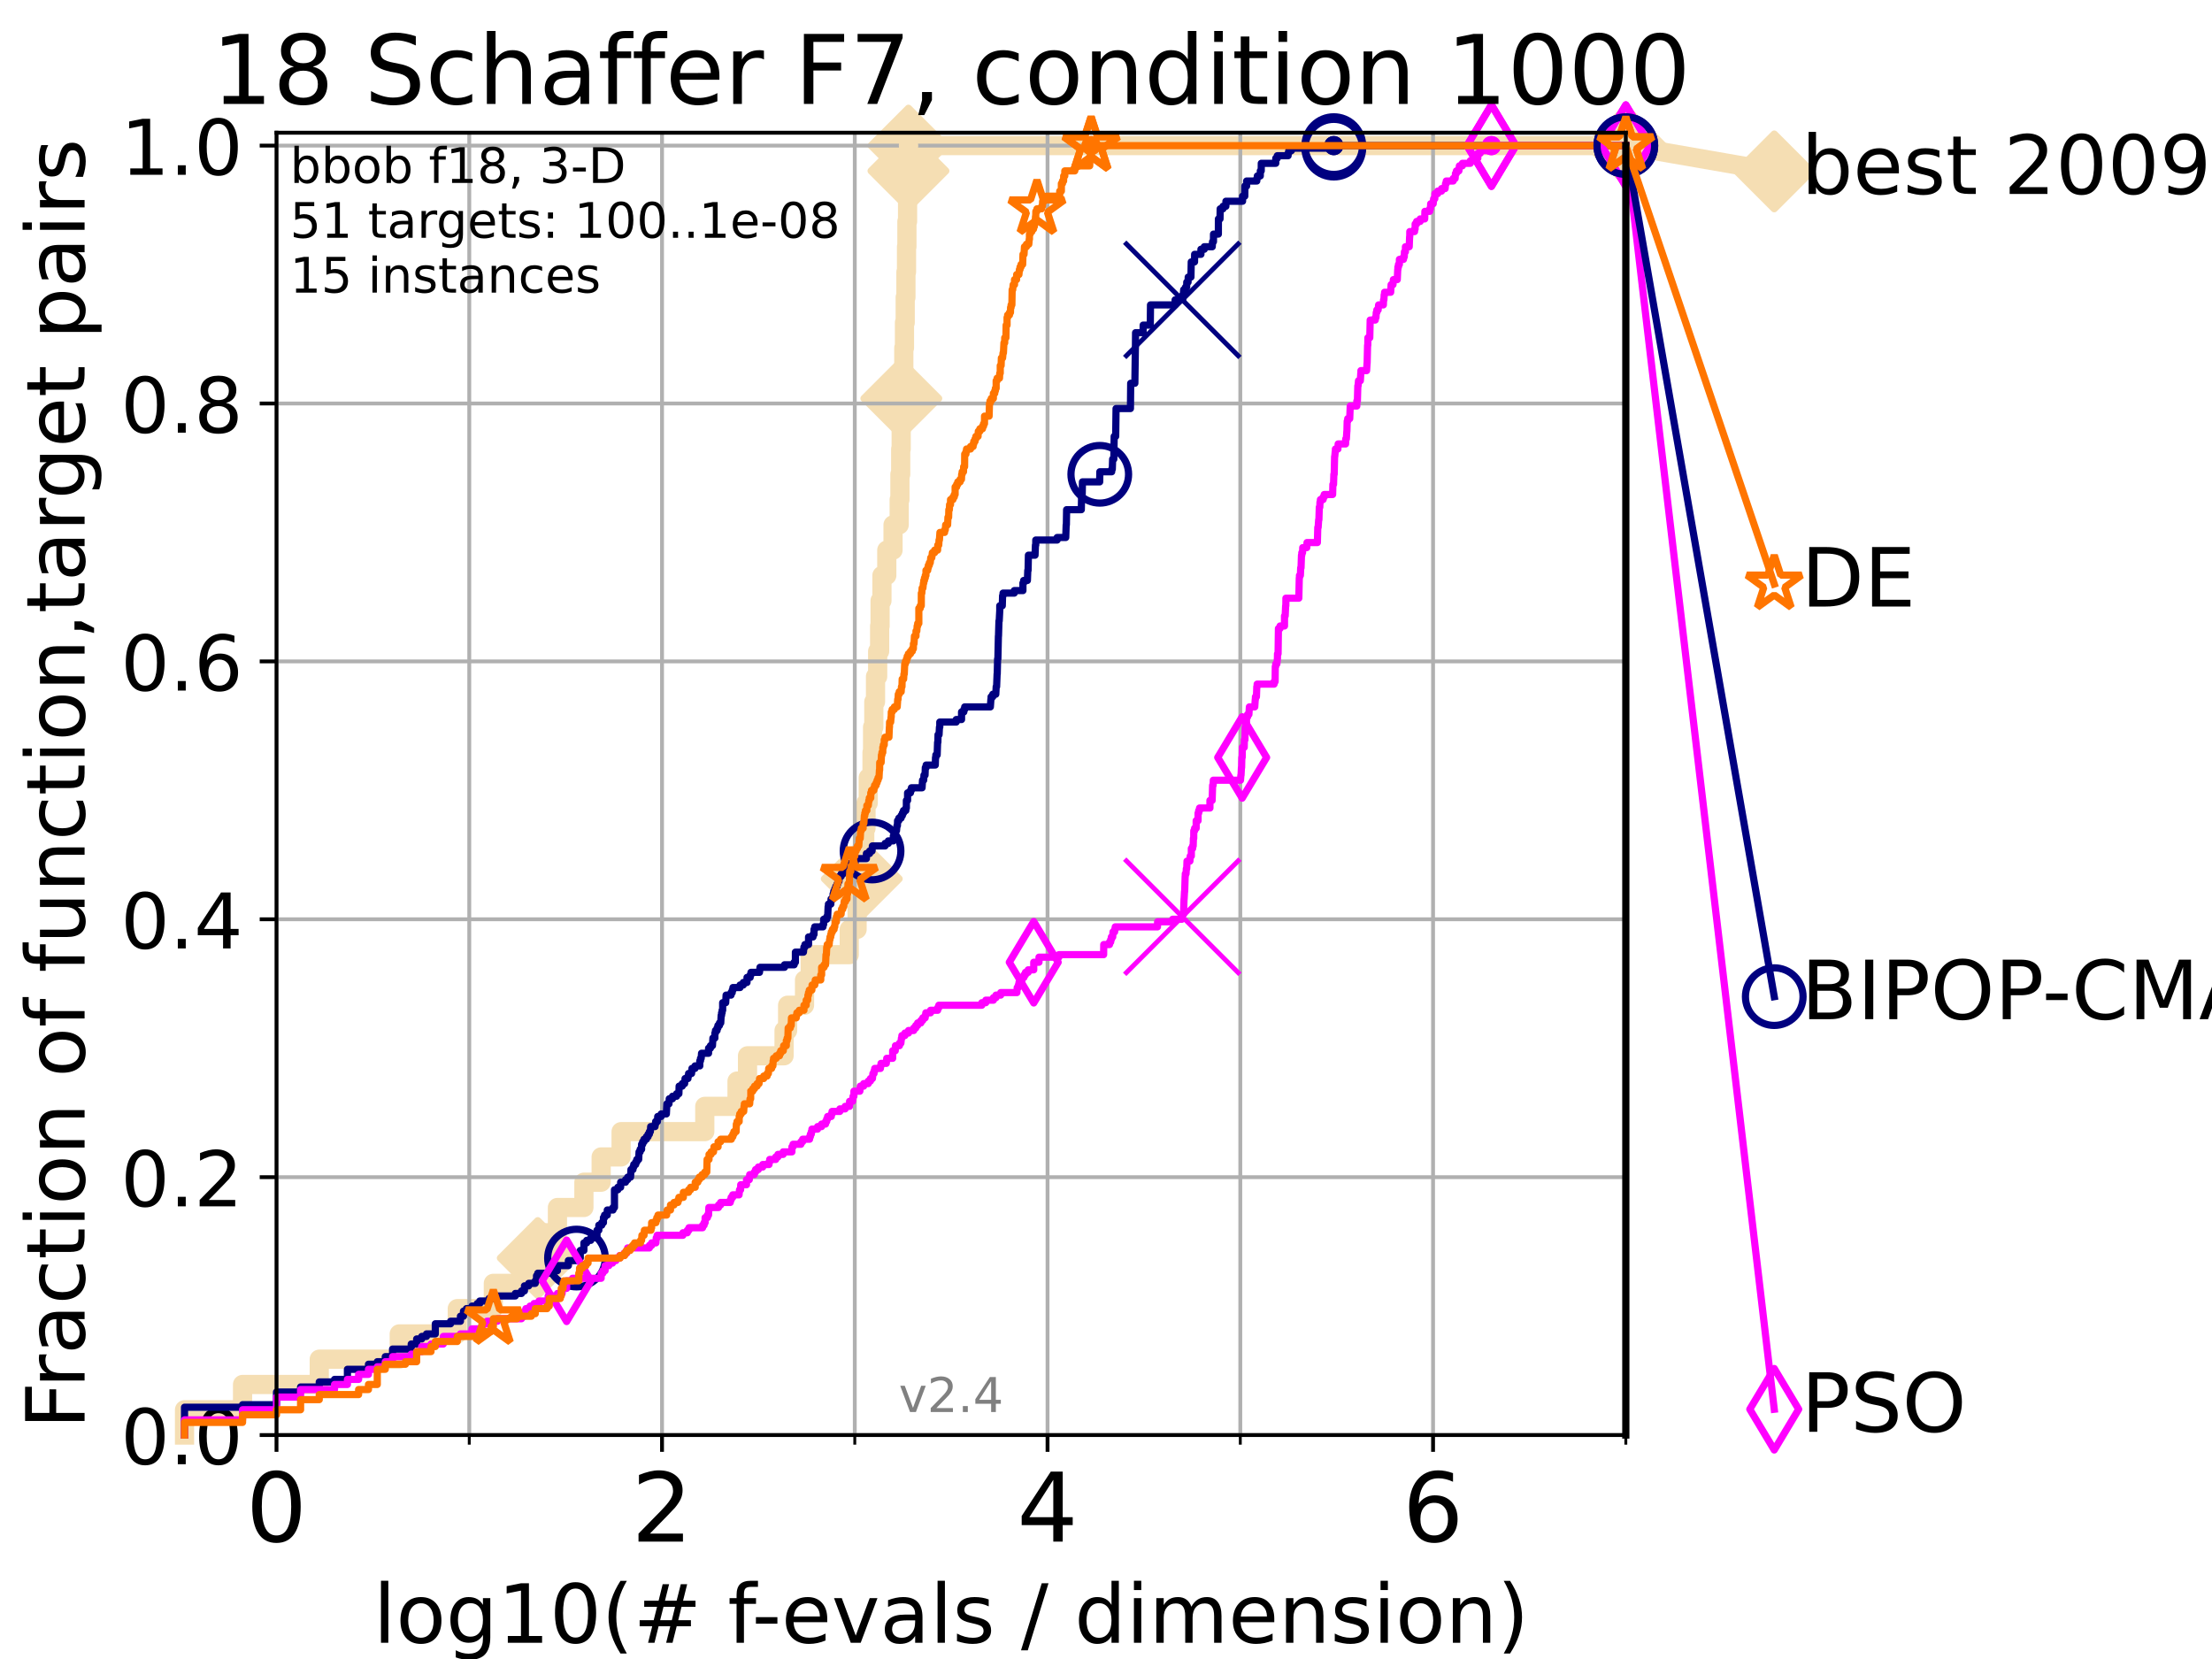 <?xml version="1.0" encoding="utf-8" standalone="no"?>
<!DOCTYPE svg PUBLIC "-//W3C//DTD SVG 1.1//EN"
  "http://www.w3.org/Graphics/SVG/1.1/DTD/svg11.dtd">
<!-- Created with matplotlib (https://matplotlib.org/) -->
<svg height="345.6pt" version="1.1" viewBox="0 0 460.8 345.6" width="460.8pt" xmlns="http://www.w3.org/2000/svg" xmlns:xlink="http://www.w3.org/1999/xlink">
 <defs>
  <style type="text/css">*{stroke-linecap:butt;stroke-linejoin:round;}</style>
 </defs>
 <g id="figure_1">
  <g id="patch_1">
   <path d="M 0 345.6 
L 460.8 345.6 
L 460.8 0 
L 0 0 
z
" style="fill:#ffffff;"/>
  </g>
  <g id="axes_1">
   <g id="patch_2">
    <path d="M 57.6 298.944 
L 338.688 298.944 
L 338.688 27.648 
L 57.6 27.648 
z
" style="fill:#ffffff;"/>
   </g>
   <g id="line2d_1">
    <path d="M 38.441 298.944 
L 38.441 293.677 
L 50.529 293.677 
L 50.529 288.41 
L 66.508 288.41 
L 66.508 283.143 
L 83.172 283.143 
L 83.172 277.877 
L 95.26 277.877 
L 95.26 272.61 
L 102.772 272.61 
L 102.772 267.343 
L 108.64 267.343 
L 108.64 262.076 
L 112.026 262.076 
L 112.026 256.809 
L 116.122 256.809 
L 116.122 251.542 
L 121.638 251.542 
L 121.638 246.275 
L 125.232 246.275 
L 125.232 241.009 
L 129.386 241.009 
L 129.386 235.742 
L 146.819 235.742 
L 146.819 230.475 
L 153.538 230.475 
L 153.538 225.208 
L 155.721 225.208 
L 155.721 219.941 
L 163.335 219.941 
L 163.335 214.674 
L 164.076 214.674 
L 164.076 209.407 
L 167.598 209.407 
L 167.598 204.141 
L 168.776 204.141 
L 168.776 198.874 
L 176.913 198.874 
L 176.913 193.607 
L 178.548 193.607 
L 178.548 188.34 
L 179.521 188.34 
L 179.521 183.073 
L 179.902 183.073 
L 179.902 177.806 
L 180.141 177.806 
L 180.141 172.539 
L 180.407 172.539 
L 180.407 167.272 
L 180.869 167.272 
L 180.869 162.006 
L 181.658 162.006 
L 181.658 156.739 
L 181.775 156.739 
L 181.775 151.472 
L 182.032 151.472 
L 182.032 146.205 
L 182.385 146.205 
L 182.385 140.938 
L 182.833 140.938 
L 182.833 135.671 
L 183.244 135.671 
L 183.244 130.404 
L 183.339 130.404 
L 183.339 125.138 
L 183.725 125.138 
L 183.725 119.871 
L 184.734 119.871 
L 184.734 114.604 
L 186.036 114.604 
L 186.036 109.337 
L 187.317 109.337 
L 187.317 104.07 
L 187.47 104.07 
L 187.47 98.803 
L 187.632 98.803 
L 187.632 93.536 
L 187.732 93.536 
L 187.732 88.27 
L 187.762 88.27 
L 187.762 83.003 
L 187.974 83.003 
L 187.974 77.736 
L 188.278 77.736 
L 188.278 72.469 
L 188.417 72.469 
L 188.417 67.202 
L 188.573 67.202 
L 188.573 61.935 
L 188.722 61.935 
L 188.722 56.668 
L 188.842 56.668 
L 188.842 51.402 
L 188.926 51.402 
L 188.926 46.135 
L 189.063 46.135 
L 189.063 40.868 
L 189.162 40.868 
L 189.162 35.601 
L 189.248 35.601 
L 189.248 30.334 
L 338.688 30.334 
" style="fill:none;stroke:#f5deb3;stroke-linecap:square;stroke-width:4;"/>
   </g>
   <g id="line2d_2">
    <defs>
     <path d="M -0 7.778 
L 7.778 0 
L 0 -7.778 
L -7.778 -0 
z
" id="m2a25cbfc53" style="stroke:#f5deb3;stroke-linejoin:miter;stroke-width:1.5;"/>
    </defs>
    <g>
     <use style="fill:#f5deb3;stroke:#f5deb3;stroke-linejoin:miter;stroke-width:1.5;" x="112.026" xlink:href="#m2a25cbfc53" y="262.076"/>
     <use style="fill:#f5deb3;stroke:#f5deb3;stroke-linejoin:miter;stroke-width:1.5;" x="179.521" xlink:href="#m2a25cbfc53" y="183.073"/>
     <use style="fill:#f5deb3;stroke:#f5deb3;stroke-linejoin:miter;stroke-width:1.5;" x="187.762" xlink:href="#m2a25cbfc53" y="83.003"/>
     <use style="fill:#f5deb3;stroke:#f5deb3;stroke-linejoin:miter;stroke-width:1.5;" x="189.248" xlink:href="#m2a25cbfc53" y="35.601"/>
     <use style="fill:#f5deb3;stroke:#f5deb3;stroke-linejoin:miter;stroke-width:1.5;" x="189.248" xlink:href="#m2a25cbfc53" y="30.334"/>
     <use style="fill:#f5deb3;stroke:#f5deb3;stroke-linejoin:miter;stroke-width:1.5;" x="338.688" xlink:href="#m2a25cbfc53" y="30.334"/>
    </g>
   </g>
   <g id="line2d_3">
    <path style="fill:none;stroke:#f5deb3;stroke-linecap:square;stroke-width:4;"/>
    <g/>
   </g>
   <g id="line2d_4">
    <path d="M 338.688 30.334 
L 369.608 35.706 
" style="fill:none;stroke:#f5deb3;stroke-linecap:square;stroke-width:4;"/>
    <g>
     <use style="fill:#f5deb3;stroke:#f5deb3;stroke-linejoin:miter;stroke-width:1.5;" x="338.688" xlink:href="#m2a25cbfc53" y="30.334"/>
     <use style="fill:#f5deb3;stroke:#f5deb3;stroke-linejoin:miter;stroke-width:1.5;" x="369.608" xlink:href="#m2a25cbfc53" y="35.706"/>
    </g>
   </g>
   <g id="matplotlib.axis_1">
    <g id="xtick_1">
     <g id="line2d_5">
      <path clip-path="url(#p9041cceca8)" d="M 57.6 298.944 
L 57.6 27.648 
" style="fill:none;stroke:#b0b0b0;stroke-linecap:square;stroke-width:0.8;"/>
     </g>
     <g id="line2d_6">
      <defs>
       <path d="M 0 0 
L 0 3.5 
" id="m04a2474246" style="stroke:#000000;stroke-width:0.8;"/>
      </defs>
      <g>
       <use style="stroke:#000000;stroke-width:0.8;" x="57.6" xlink:href="#m04a2474246" y="298.944"/>
      </g>
     </g>
     <g id="text_1">
      <!-- 0 -->
      <g transform="translate(51.237 321.141)scale(0.2 -0.2)">
       <defs>
        <path d="M 31.781 66.406 
Q 24.172 66.406 20.328 58.906 
Q 16.5 51.422 16.5 36.375 
Q 16.5 21.391 20.328 13.891 
Q 24.172 6.391 31.781 6.391 
Q 39.453 6.391 43.281 13.891 
Q 47.125 21.391 47.125 36.375 
Q 47.125 51.422 43.281 58.906 
Q 39.453 66.406 31.781 66.406 
z
M 31.781 74.219 
Q 44.047 74.219 50.516 64.516 
Q 56.984 54.828 56.984 36.375 
Q 56.984 17.969 50.516 8.266 
Q 44.047 -1.422 31.781 -1.422 
Q 19.531 -1.422 13.062 8.266 
Q 6.594 17.969 6.594 36.375 
Q 6.594 54.828 13.062 64.516 
Q 19.531 74.219 31.781 74.219 
z
" id="DejaVuSans-48"/>
       </defs>
       <use xlink:href="#DejaVuSans-48"/>
      </g>
     </g>
    </g>
    <g id="xtick_2">
     <g id="line2d_7">
      <path clip-path="url(#p9041cceca8)" d="M 137.911 298.944 
L 137.911 27.648 
" style="fill:none;stroke:#b0b0b0;stroke-linecap:square;stroke-width:0.8;"/>
     </g>
     <g id="line2d_8">
      <g>
       <use style="stroke:#000000;stroke-width:0.8;" x="137.911" xlink:href="#m04a2474246" y="298.944"/>
      </g>
     </g>
     <g id="text_2">
      <!-- 2 -->
      <g transform="translate(131.548 321.141)scale(0.2 -0.2)">
       <defs>
        <path d="M 19.188 8.297 
L 53.609 8.297 
L 53.609 0 
L 7.328 0 
L 7.328 8.297 
Q 12.938 14.109 22.625 23.891 
Q 32.328 33.688 34.812 36.531 
Q 39.547 41.844 41.422 45.531 
Q 43.312 49.219 43.312 52.781 
Q 43.312 58.594 39.234 62.25 
Q 35.156 65.922 28.609 65.922 
Q 23.969 65.922 18.812 64.312 
Q 13.672 62.703 7.812 59.422 
L 7.812 69.391 
Q 13.766 71.781 18.938 73 
Q 24.125 74.219 28.422 74.219 
Q 39.75 74.219 46.484 68.547 
Q 53.219 62.891 53.219 53.422 
Q 53.219 48.922 51.531 44.891 
Q 49.859 40.875 45.406 35.406 
Q 44.188 33.984 37.641 27.219 
Q 31.109 20.453 19.188 8.297 
z
" id="DejaVuSans-50"/>
       </defs>
       <use xlink:href="#DejaVuSans-50"/>
      </g>
     </g>
    </g>
    <g id="xtick_3">
     <g id="line2d_9">
      <path clip-path="url(#p9041cceca8)" d="M 218.222 298.944 
L 218.222 27.648 
" style="fill:none;stroke:#b0b0b0;stroke-linecap:square;stroke-width:0.8;"/>
     </g>
     <g id="line2d_10">
      <g>
       <use style="stroke:#000000;stroke-width:0.8;" x="218.222" xlink:href="#m04a2474246" y="298.944"/>
      </g>
     </g>
     <g id="text_3">
      <!-- 4 -->
      <g transform="translate(211.859 321.141)scale(0.2 -0.2)">
       <defs>
        <path d="M 37.797 64.312 
L 12.891 25.391 
L 37.797 25.391 
z
M 35.203 72.906 
L 47.609 72.906 
L 47.609 25.391 
L 58.016 25.391 
L 58.016 17.188 
L 47.609 17.188 
L 47.609 0 
L 37.797 0 
L 37.797 17.188 
L 4.891 17.188 
L 4.891 26.703 
z
" id="DejaVuSans-52"/>
       </defs>
       <use xlink:href="#DejaVuSans-52"/>
      </g>
     </g>
    </g>
    <g id="xtick_4">
     <g id="line2d_11">
      <path clip-path="url(#p9041cceca8)" d="M 298.533 298.944 
L 298.533 27.648 
" style="fill:none;stroke:#b0b0b0;stroke-linecap:square;stroke-width:0.8;"/>
     </g>
     <g id="line2d_12">
      <g>
       <use style="stroke:#000000;stroke-width:0.8;" x="298.533" xlink:href="#m04a2474246" y="298.944"/>
      </g>
     </g>
     <g id="text_4">
      <!-- 6 -->
      <g transform="translate(292.17 321.141)scale(0.2 -0.2)">
       <defs>
        <path d="M 33.016 40.375 
Q 26.375 40.375 22.484 35.828 
Q 18.609 31.297 18.609 23.391 
Q 18.609 15.531 22.484 10.953 
Q 26.375 6.391 33.016 6.391 
Q 39.656 6.391 43.531 10.953 
Q 47.406 15.531 47.406 23.391 
Q 47.406 31.297 43.531 35.828 
Q 39.656 40.375 33.016 40.375 
z
M 52.594 71.297 
L 52.594 62.312 
Q 48.875 64.062 45.094 64.984 
Q 41.312 65.922 37.594 65.922 
Q 27.828 65.922 22.672 59.328 
Q 17.531 52.734 16.797 39.406 
Q 19.672 43.656 24.016 45.922 
Q 28.375 48.188 33.594 48.188 
Q 44.578 48.188 50.953 41.516 
Q 57.328 34.859 57.328 23.391 
Q 57.328 12.156 50.688 5.359 
Q 44.047 -1.422 33.016 -1.422 
Q 20.359 -1.422 13.672 8.266 
Q 6.984 17.969 6.984 36.375 
Q 6.984 53.656 15.188 63.938 
Q 23.391 74.219 37.203 74.219 
Q 40.922 74.219 44.703 73.484 
Q 48.484 72.75 52.594 71.297 
z
" id="DejaVuSans-54"/>
       </defs>
       <use xlink:href="#DejaVuSans-54"/>
      </g>
     </g>
    </g>
    <g id="xtick_5">
     <g id="line2d_13">
      <path clip-path="url(#p9041cceca8)" d="M 97.755 298.944 
L 97.755 27.648 
" style="fill:none;stroke:#b0b0b0;stroke-linecap:square;stroke-width:0.8;"/>
     </g>
     <g id="line2d_14">
      <defs>
       <path d="M 0 0 
L 0 2 
" id="m433a05fbbd" style="stroke:#000000;stroke-width:0.6;"/>
      </defs>
      <g>
       <use style="stroke:#000000;stroke-width:0.6;" x="97.755" xlink:href="#m433a05fbbd" y="298.944"/>
      </g>
     </g>
    </g>
    <g id="xtick_6">
     <g id="line2d_15">
      <path clip-path="url(#p9041cceca8)" d="M 178.066 298.944 
L 178.066 27.648 
" style="fill:none;stroke:#b0b0b0;stroke-linecap:square;stroke-width:0.8;"/>
     </g>
     <g id="line2d_16">
      <g>
       <use style="stroke:#000000;stroke-width:0.6;" x="178.066" xlink:href="#m433a05fbbd" y="298.944"/>
      </g>
     </g>
    </g>
    <g id="xtick_7">
     <g id="line2d_17">
      <path clip-path="url(#p9041cceca8)" d="M 258.377 298.944 
L 258.377 27.648 
" style="fill:none;stroke:#b0b0b0;stroke-linecap:square;stroke-width:0.8;"/>
     </g>
     <g id="line2d_18">
      <g>
       <use style="stroke:#000000;stroke-width:0.6;" x="258.377" xlink:href="#m433a05fbbd" y="298.944"/>
      </g>
     </g>
    </g>
    <g id="xtick_8">
     <g id="line2d_19">
      <path clip-path="url(#p9041cceca8)" d="M 338.688 298.944 
L 338.688 27.648 
" style="fill:none;stroke:#b0b0b0;stroke-linecap:square;stroke-width:0.8;"/>
     </g>
     <g id="line2d_20">
      <g>
       <use style="stroke:#000000;stroke-width:0.6;" x="338.688" xlink:href="#m433a05fbbd" y="298.944"/>
      </g>
     </g>
    </g>
    <g id="text_5">
     <!-- log10(# f-evals / dimension) -->
     <g transform="translate(77.764 342.218)scale(0.17 -0.17)">
      <defs>
       <path d="M 9.422 75.984 
L 18.406 75.984 
L 18.406 0 
L 9.422 0 
z
" id="DejaVuSans-108"/>
       <path d="M 30.609 48.391 
Q 23.391 48.391 19.188 42.75 
Q 14.984 37.109 14.984 27.297 
Q 14.984 17.484 19.156 11.844 
Q 23.344 6.203 30.609 6.203 
Q 37.797 6.203 41.984 11.859 
Q 46.188 17.531 46.188 27.297 
Q 46.188 37.016 41.984 42.703 
Q 37.797 48.391 30.609 48.391 
z
M 30.609 56 
Q 42.328 56 49.016 48.375 
Q 55.719 40.766 55.719 27.297 
Q 55.719 13.875 49.016 6.219 
Q 42.328 -1.422 30.609 -1.422 
Q 18.844 -1.422 12.172 6.219 
Q 5.516 13.875 5.516 27.297 
Q 5.516 40.766 12.172 48.375 
Q 18.844 56 30.609 56 
z
" id="DejaVuSans-111"/>
       <path d="M 45.406 27.984 
Q 45.406 37.75 41.375 43.109 
Q 37.359 48.484 30.078 48.484 
Q 22.859 48.484 18.828 43.109 
Q 14.797 37.75 14.797 27.984 
Q 14.797 18.266 18.828 12.891 
Q 22.859 7.516 30.078 7.516 
Q 37.359 7.516 41.375 12.891 
Q 45.406 18.266 45.406 27.984 
z
M 54.391 6.781 
Q 54.391 -7.172 48.188 -13.984 
Q 42 -20.797 29.203 -20.797 
Q 24.469 -20.797 20.266 -20.094 
Q 16.062 -19.391 12.109 -17.922 
L 12.109 -9.188 
Q 16.062 -11.328 19.922 -12.344 
Q 23.781 -13.375 27.781 -13.375 
Q 36.625 -13.375 41.016 -8.766 
Q 45.406 -4.156 45.406 5.172 
L 45.406 9.625 
Q 42.625 4.781 38.281 2.391 
Q 33.938 0 27.875 0 
Q 17.828 0 11.672 7.656 
Q 5.516 15.328 5.516 27.984 
Q 5.516 40.672 11.672 48.328 
Q 17.828 56 27.875 56 
Q 33.938 56 38.281 53.609 
Q 42.625 51.219 45.406 46.391 
L 45.406 54.688 
L 54.391 54.688 
z
" id="DejaVuSans-103"/>
       <path d="M 12.406 8.297 
L 28.516 8.297 
L 28.516 63.922 
L 10.984 60.406 
L 10.984 69.391 
L 28.422 72.906 
L 38.281 72.906 
L 38.281 8.297 
L 54.391 8.297 
L 54.391 0 
L 12.406 0 
z
" id="DejaVuSans-49"/>
       <path d="M 31 75.875 
Q 24.469 64.656 21.281 53.656 
Q 18.109 42.672 18.109 31.391 
Q 18.109 20.125 21.312 9.062 
Q 24.516 -2 31 -13.188 
L 23.188 -13.188 
Q 15.875 -1.703 12.234 9.375 
Q 8.594 20.453 8.594 31.391 
Q 8.594 42.281 12.203 53.312 
Q 15.828 64.359 23.188 75.875 
z
" id="DejaVuSans-40"/>
       <path d="M 51.125 44 
L 36.922 44 
L 32.812 27.688 
L 47.125 27.688 
z
M 43.797 71.781 
L 38.719 51.516 
L 52.984 51.516 
L 58.109 71.781 
L 65.922 71.781 
L 60.891 51.516 
L 76.125 51.516 
L 76.125 44 
L 58.984 44 
L 54.984 27.688 
L 70.516 27.688 
L 70.516 20.219 
L 53.078 20.219 
L 48 0 
L 40.188 0 
L 45.219 20.219 
L 30.906 20.219 
L 25.875 0 
L 18.016 0 
L 23.094 20.219 
L 7.719 20.219 
L 7.719 27.688 
L 24.906 27.688 
L 29 44 
L 13.281 44 
L 13.281 51.516 
L 30.906 51.516 
L 35.891 71.781 
z
" id="DejaVuSans-35"/>
       <path id="DejaVuSans-32"/>
       <path d="M 37.109 75.984 
L 37.109 68.5 
L 28.516 68.5 
Q 23.688 68.5 21.797 66.547 
Q 19.922 64.594 19.922 59.516 
L 19.922 54.688 
L 34.719 54.688 
L 34.719 47.703 
L 19.922 47.703 
L 19.922 0 
L 10.891 0 
L 10.891 47.703 
L 2.297 47.703 
L 2.297 54.688 
L 10.891 54.688 
L 10.891 58.5 
Q 10.891 67.625 15.141 71.797 
Q 19.391 75.984 28.609 75.984 
z
" id="DejaVuSans-102"/>
       <path d="M 4.891 31.391 
L 31.203 31.391 
L 31.203 23.391 
L 4.891 23.391 
z
" id="DejaVuSans-45"/>
       <path d="M 56.203 29.594 
L 56.203 25.203 
L 14.891 25.203 
Q 15.484 15.922 20.484 11.062 
Q 25.484 6.203 34.422 6.203 
Q 39.594 6.203 44.453 7.469 
Q 49.312 8.734 54.109 11.281 
L 54.109 2.781 
Q 49.266 0.734 44.188 -0.344 
Q 39.109 -1.422 33.891 -1.422 
Q 20.797 -1.422 13.156 6.188 
Q 5.516 13.812 5.516 26.812 
Q 5.516 40.234 12.766 48.109 
Q 20.016 56 32.328 56 
Q 43.359 56 49.781 48.891 
Q 56.203 41.797 56.203 29.594 
z
M 47.219 32.234 
Q 47.125 39.594 43.094 43.984 
Q 39.062 48.391 32.422 48.391 
Q 24.906 48.391 20.391 44.141 
Q 15.875 39.891 15.188 32.172 
z
" id="DejaVuSans-101"/>
       <path d="M 2.984 54.688 
L 12.5 54.688 
L 29.594 8.797 
L 46.688 54.688 
L 56.203 54.688 
L 35.688 0 
L 23.484 0 
z
" id="DejaVuSans-118"/>
       <path d="M 34.281 27.484 
Q 23.391 27.484 19.188 25 
Q 14.984 22.516 14.984 16.5 
Q 14.984 11.719 18.141 8.906 
Q 21.297 6.109 26.703 6.109 
Q 34.188 6.109 38.703 11.406 
Q 43.219 16.703 43.219 25.484 
L 43.219 27.484 
z
M 52.203 31.203 
L 52.203 0 
L 43.219 0 
L 43.219 8.297 
Q 40.141 3.328 35.547 0.953 
Q 30.953 -1.422 24.312 -1.422 
Q 15.922 -1.422 10.953 3.297 
Q 6 8.016 6 15.922 
Q 6 25.141 12.172 29.828 
Q 18.359 34.516 30.609 34.516 
L 43.219 34.516 
L 43.219 35.406 
Q 43.219 41.609 39.141 45 
Q 35.062 48.391 27.688 48.391 
Q 23 48.391 18.547 47.266 
Q 14.109 46.141 10.016 43.891 
L 10.016 52.203 
Q 14.938 54.109 19.578 55.047 
Q 24.219 56 28.609 56 
Q 40.484 56 46.344 49.844 
Q 52.203 43.703 52.203 31.203 
z
" id="DejaVuSans-97"/>
       <path d="M 44.281 53.078 
L 44.281 44.578 
Q 40.484 46.531 36.375 47.5 
Q 32.281 48.484 27.875 48.484 
Q 21.188 48.484 17.844 46.438 
Q 14.5 44.391 14.5 40.281 
Q 14.5 37.156 16.891 35.375 
Q 19.281 33.594 26.516 31.984 
L 29.594 31.297 
Q 39.156 29.25 43.188 25.516 
Q 47.219 21.781 47.219 15.094 
Q 47.219 7.469 41.188 3.016 
Q 35.156 -1.422 24.609 -1.422 
Q 20.219 -1.422 15.453 -0.562 
Q 10.688 0.297 5.422 2 
L 5.422 11.281 
Q 10.406 8.688 15.234 7.391 
Q 20.062 6.109 24.812 6.109 
Q 31.156 6.109 34.562 8.281 
Q 37.984 10.453 37.984 14.406 
Q 37.984 18.062 35.516 20.016 
Q 33.062 21.969 24.703 23.781 
L 21.578 24.516 
Q 13.234 26.266 9.516 29.906 
Q 5.812 33.547 5.812 39.891 
Q 5.812 47.609 11.281 51.797 
Q 16.75 56 26.812 56 
Q 31.781 56 36.172 55.266 
Q 40.578 54.547 44.281 53.078 
z
" id="DejaVuSans-115"/>
       <path d="M 25.391 72.906 
L 33.688 72.906 
L 8.297 -9.281 
L 0 -9.281 
z
" id="DejaVuSans-47"/>
       <path d="M 45.406 46.391 
L 45.406 75.984 
L 54.391 75.984 
L 54.391 0 
L 45.406 0 
L 45.406 8.203 
Q 42.578 3.328 38.25 0.953 
Q 33.938 -1.422 27.875 -1.422 
Q 17.969 -1.422 11.734 6.484 
Q 5.516 14.406 5.516 27.297 
Q 5.516 40.188 11.734 48.094 
Q 17.969 56 27.875 56 
Q 33.938 56 38.25 53.625 
Q 42.578 51.266 45.406 46.391 
z
M 14.797 27.297 
Q 14.797 17.391 18.875 11.75 
Q 22.953 6.109 30.078 6.109 
Q 37.203 6.109 41.297 11.75 
Q 45.406 17.391 45.406 27.297 
Q 45.406 37.203 41.297 42.844 
Q 37.203 48.484 30.078 48.484 
Q 22.953 48.484 18.875 42.844 
Q 14.797 37.203 14.797 27.297 
z
" id="DejaVuSans-100"/>
       <path d="M 9.422 54.688 
L 18.406 54.688 
L 18.406 0 
L 9.422 0 
z
M 9.422 75.984 
L 18.406 75.984 
L 18.406 64.594 
L 9.422 64.594 
z
" id="DejaVuSans-105"/>
       <path d="M 52 44.188 
Q 55.375 50.25 60.062 53.125 
Q 64.75 56 71.094 56 
Q 79.641 56 84.281 50.016 
Q 88.922 44.047 88.922 33.016 
L 88.922 0 
L 79.891 0 
L 79.891 32.719 
Q 79.891 40.578 77.094 44.375 
Q 74.312 48.188 68.609 48.188 
Q 61.625 48.188 57.562 43.547 
Q 53.516 38.922 53.516 30.906 
L 53.516 0 
L 44.484 0 
L 44.484 32.719 
Q 44.484 40.625 41.703 44.406 
Q 38.922 48.188 33.109 48.188 
Q 26.219 48.188 22.156 43.531 
Q 18.109 38.875 18.109 30.906 
L 18.109 0 
L 9.078 0 
L 9.078 54.688 
L 18.109 54.688 
L 18.109 46.188 
Q 21.188 51.219 25.484 53.609 
Q 29.781 56 35.688 56 
Q 41.656 56 45.828 52.969 
Q 50 49.953 52 44.188 
z
" id="DejaVuSans-109"/>
       <path d="M 54.891 33.016 
L 54.891 0 
L 45.906 0 
L 45.906 32.719 
Q 45.906 40.484 42.875 44.328 
Q 39.844 48.188 33.797 48.188 
Q 26.516 48.188 22.312 43.547 
Q 18.109 38.922 18.109 30.906 
L 18.109 0 
L 9.078 0 
L 9.078 54.688 
L 18.109 54.688 
L 18.109 46.188 
Q 21.344 51.125 25.703 53.562 
Q 30.078 56 35.797 56 
Q 45.219 56 50.047 50.172 
Q 54.891 44.344 54.891 33.016 
z
" id="DejaVuSans-110"/>
       <path d="M 8.016 75.875 
L 15.828 75.875 
Q 23.141 64.359 26.781 53.312 
Q 30.422 42.281 30.422 31.391 
Q 30.422 20.453 26.781 9.375 
Q 23.141 -1.703 15.828 -13.188 
L 8.016 -13.188 
Q 14.5 -2 17.703 9.062 
Q 20.906 20.125 20.906 31.391 
Q 20.906 42.672 17.703 53.656 
Q 14.5 64.656 8.016 75.875 
z
" id="DejaVuSans-41"/>
      </defs>
      <use xlink:href="#DejaVuSans-108"/>
      <use x="27.783" xlink:href="#DejaVuSans-111"/>
      <use x="88.965" xlink:href="#DejaVuSans-103"/>
      <use x="152.441" xlink:href="#DejaVuSans-49"/>
      <use x="216.064" xlink:href="#DejaVuSans-48"/>
      <use x="279.688" xlink:href="#DejaVuSans-40"/>
      <use x="318.701" xlink:href="#DejaVuSans-35"/>
      <use x="402.49" xlink:href="#DejaVuSans-32"/>
      <use x="434.277" xlink:href="#DejaVuSans-102"/>
      <use x="463.982" xlink:href="#DejaVuSans-45"/>
      <use x="500.066" xlink:href="#DejaVuSans-101"/>
      <use x="561.59" xlink:href="#DejaVuSans-118"/>
      <use x="620.77" xlink:href="#DejaVuSans-97"/>
      <use x="682.049" xlink:href="#DejaVuSans-108"/>
      <use x="709.832" xlink:href="#DejaVuSans-115"/>
      <use x="761.932" xlink:href="#DejaVuSans-32"/>
      <use x="793.719" xlink:href="#DejaVuSans-47"/>
      <use x="827.41" xlink:href="#DejaVuSans-32"/>
      <use x="859.197" xlink:href="#DejaVuSans-100"/>
      <use x="922.674" xlink:href="#DejaVuSans-105"/>
      <use x="950.457" xlink:href="#DejaVuSans-109"/>
      <use x="1047.869" xlink:href="#DejaVuSans-101"/>
      <use x="1109.393" xlink:href="#DejaVuSans-110"/>
      <use x="1172.771" xlink:href="#DejaVuSans-115"/>
      <use x="1224.871" xlink:href="#DejaVuSans-105"/>
      <use x="1252.654" xlink:href="#DejaVuSans-111"/>
      <use x="1313.836" xlink:href="#DejaVuSans-110"/>
      <use x="1377.215" xlink:href="#DejaVuSans-41"/>
     </g>
    </g>
   </g>
   <g id="matplotlib.axis_2">
    <g id="ytick_1">
     <g id="line2d_21">
      <path clip-path="url(#p9041cceca8)" d="M 57.6 298.944 
L 338.688 298.944 
" style="fill:none;stroke:#b0b0b0;stroke-linecap:square;stroke-width:0.8;"/>
     </g>
     <g id="line2d_22">
      <defs>
       <path d="M 0 0 
L -3.5 0 
" id="m484d5da586" style="stroke:#000000;stroke-width:0.8;"/>
      </defs>
      <g>
       <use style="stroke:#000000;stroke-width:0.8;" x="57.6" xlink:href="#m484d5da586" y="298.944"/>
      </g>
     </g>
     <g id="text_6">
      <!-- 0.0 -->
      <g transform="translate(25.155 305.023)scale(0.16 -0.16)">
       <defs>
        <path d="M 10.688 12.406 
L 21 12.406 
L 21 0 
L 10.688 0 
z
" id="DejaVuSans-46"/>
       </defs>
       <use xlink:href="#DejaVuSans-48"/>
       <use x="63.623" xlink:href="#DejaVuSans-46"/>
       <use x="95.41" xlink:href="#DejaVuSans-48"/>
      </g>
     </g>
    </g>
    <g id="ytick_2">
     <g id="line2d_23">
      <path clip-path="url(#p9041cceca8)" d="M 57.6 245.222 
L 338.688 245.222 
" style="fill:none;stroke:#b0b0b0;stroke-linecap:square;stroke-width:0.8;"/>
     </g>
     <g id="line2d_24">
      <g>
       <use style="stroke:#000000;stroke-width:0.8;" x="57.6" xlink:href="#m484d5da586" y="245.222"/>
      </g>
     </g>
     <g id="text_7">
      <!-- 0.2 -->
      <g transform="translate(25.155 251.301)scale(0.16 -0.16)">
       <use xlink:href="#DejaVuSans-48"/>
       <use x="63.623" xlink:href="#DejaVuSans-46"/>
       <use x="95.41" xlink:href="#DejaVuSans-50"/>
      </g>
     </g>
    </g>
    <g id="ytick_3">
     <g id="line2d_25">
      <path clip-path="url(#p9041cceca8)" d="M 57.6 191.5 
L 338.688 191.5 
" style="fill:none;stroke:#b0b0b0;stroke-linecap:square;stroke-width:0.8;"/>
     </g>
     <g id="line2d_26">
      <g>
       <use style="stroke:#000000;stroke-width:0.8;" x="57.6" xlink:href="#m484d5da586" y="191.5"/>
      </g>
     </g>
     <g id="text_8">
      <!-- 0.4 -->
      <g transform="translate(25.155 197.579)scale(0.16 -0.16)">
       <use xlink:href="#DejaVuSans-48"/>
       <use x="63.623" xlink:href="#DejaVuSans-46"/>
       <use x="95.41" xlink:href="#DejaVuSans-52"/>
      </g>
     </g>
    </g>
    <g id="ytick_4">
     <g id="line2d_27">
      <path clip-path="url(#p9041cceca8)" d="M 57.6 137.778 
L 338.688 137.778 
" style="fill:none;stroke:#b0b0b0;stroke-linecap:square;stroke-width:0.8;"/>
     </g>
     <g id="line2d_28">
      <g>
       <use style="stroke:#000000;stroke-width:0.8;" x="57.6" xlink:href="#m484d5da586" y="137.778"/>
      </g>
     </g>
     <g id="text_9">
      <!-- 0.6 -->
      <g transform="translate(25.155 143.857)scale(0.16 -0.16)">
       <use xlink:href="#DejaVuSans-48"/>
       <use x="63.623" xlink:href="#DejaVuSans-46"/>
       <use x="95.41" xlink:href="#DejaVuSans-54"/>
      </g>
     </g>
    </g>
    <g id="ytick_5">
     <g id="line2d_29">
      <path clip-path="url(#p9041cceca8)" d="M 57.6 84.056 
L 338.688 84.056 
" style="fill:none;stroke:#b0b0b0;stroke-linecap:square;stroke-width:0.8;"/>
     </g>
     <g id="line2d_30">
      <g>
       <use style="stroke:#000000;stroke-width:0.8;" x="57.6" xlink:href="#m484d5da586" y="84.056"/>
      </g>
     </g>
     <g id="text_10">
      <!-- 0.8 -->
      <g transform="translate(25.155 90.135)scale(0.16 -0.16)">
       <defs>
        <path d="M 31.781 34.625 
Q 24.75 34.625 20.719 30.859 
Q 16.703 27.094 16.703 20.516 
Q 16.703 13.922 20.719 10.156 
Q 24.75 6.391 31.781 6.391 
Q 38.812 6.391 42.859 10.172 
Q 46.922 13.969 46.922 20.516 
Q 46.922 27.094 42.891 30.859 
Q 38.875 34.625 31.781 34.625 
z
M 21.922 38.812 
Q 15.578 40.375 12.031 44.719 
Q 8.5 49.078 8.5 55.328 
Q 8.5 64.062 14.719 69.141 
Q 20.953 74.219 31.781 74.219 
Q 42.672 74.219 48.875 69.141 
Q 55.078 64.062 55.078 55.328 
Q 55.078 49.078 51.531 44.719 
Q 48 40.375 41.703 38.812 
Q 48.828 37.156 52.797 32.312 
Q 56.781 27.484 56.781 20.516 
Q 56.781 9.906 50.312 4.234 
Q 43.844 -1.422 31.781 -1.422 
Q 19.734 -1.422 13.25 4.234 
Q 6.781 9.906 6.781 20.516 
Q 6.781 27.484 10.781 32.312 
Q 14.797 37.156 21.922 38.812 
z
M 18.312 54.391 
Q 18.312 48.734 21.844 45.562 
Q 25.391 42.391 31.781 42.391 
Q 38.141 42.391 41.719 45.562 
Q 45.312 48.734 45.312 54.391 
Q 45.312 60.062 41.719 63.234 
Q 38.141 66.406 31.781 66.406 
Q 25.391 66.406 21.844 63.234 
Q 18.312 60.062 18.312 54.391 
z
" id="DejaVuSans-56"/>
       </defs>
       <use xlink:href="#DejaVuSans-48"/>
       <use x="63.623" xlink:href="#DejaVuSans-46"/>
       <use x="95.41" xlink:href="#DejaVuSans-56"/>
      </g>
     </g>
    </g>
    <g id="ytick_6">
     <g id="line2d_31">
      <path clip-path="url(#p9041cceca8)" d="M 57.6 30.334 
L 338.688 30.334 
" style="fill:none;stroke:#b0b0b0;stroke-linecap:square;stroke-width:0.8;"/>
     </g>
     <g id="line2d_32">
      <g>
       <use style="stroke:#000000;stroke-width:0.8;" x="57.6" xlink:href="#m484d5da586" y="30.334"/>
      </g>
     </g>
     <g id="text_11">
      <!-- 1.0 -->
      <g transform="translate(25.155 36.413)scale(0.16 -0.16)">
       <use xlink:href="#DejaVuSans-49"/>
       <use x="63.623" xlink:href="#DejaVuSans-46"/>
       <use x="95.41" xlink:href="#DejaVuSans-48"/>
      </g>
     </g>
    </g>
    <g id="text_12">
     <!-- Fraction of function,target pairs -->
     <g transform="translate(17.62 297.681)rotate(-90)scale(0.17 -0.17)">
      <defs>
       <path d="M 9.812 72.906 
L 51.703 72.906 
L 51.703 64.594 
L 19.672 64.594 
L 19.672 43.109 
L 48.578 43.109 
L 48.578 34.812 
L 19.672 34.812 
L 19.672 0 
L 9.812 0 
z
" id="DejaVuSans-70"/>
       <path d="M 41.109 46.297 
Q 39.594 47.172 37.812 47.578 
Q 36.031 48 33.891 48 
Q 26.266 48 22.188 43.047 
Q 18.109 38.094 18.109 28.812 
L 18.109 0 
L 9.078 0 
L 9.078 54.688 
L 18.109 54.688 
L 18.109 46.188 
Q 20.953 51.172 25.484 53.578 
Q 30.031 56 36.531 56 
Q 37.453 56 38.578 55.875 
Q 39.703 55.766 41.062 55.516 
z
" id="DejaVuSans-114"/>
       <path d="M 48.781 52.594 
L 48.781 44.188 
Q 44.969 46.297 41.141 47.344 
Q 37.312 48.391 33.406 48.391 
Q 24.656 48.391 19.812 42.844 
Q 14.984 37.312 14.984 27.297 
Q 14.984 17.281 19.812 11.734 
Q 24.656 6.203 33.406 6.203 
Q 37.312 6.203 41.141 7.25 
Q 44.969 8.297 48.781 10.406 
L 48.781 2.094 
Q 45.016 0.344 40.984 -0.531 
Q 36.969 -1.422 32.422 -1.422 
Q 20.062 -1.422 12.781 6.344 
Q 5.516 14.109 5.516 27.297 
Q 5.516 40.672 12.859 48.328 
Q 20.219 56 33.016 56 
Q 37.156 56 41.109 55.141 
Q 45.062 54.297 48.781 52.594 
z
" id="DejaVuSans-99"/>
       <path d="M 18.312 70.219 
L 18.312 54.688 
L 36.812 54.688 
L 36.812 47.703 
L 18.312 47.703 
L 18.312 18.016 
Q 18.312 11.328 20.141 9.422 
Q 21.969 7.516 27.594 7.516 
L 36.812 7.516 
L 36.812 0 
L 27.594 0 
Q 17.188 0 13.234 3.875 
Q 9.281 7.766 9.281 18.016 
L 9.281 47.703 
L 2.688 47.703 
L 2.688 54.688 
L 9.281 54.688 
L 9.281 70.219 
z
" id="DejaVuSans-116"/>
       <path d="M 8.5 21.578 
L 8.5 54.688 
L 17.484 54.688 
L 17.484 21.922 
Q 17.484 14.156 20.5 10.266 
Q 23.531 6.391 29.594 6.391 
Q 36.859 6.391 41.078 11.031 
Q 45.312 15.672 45.312 23.688 
L 45.312 54.688 
L 54.297 54.688 
L 54.297 0 
L 45.312 0 
L 45.312 8.406 
Q 42.047 3.422 37.719 1 
Q 33.406 -1.422 27.688 -1.422 
Q 18.266 -1.422 13.375 4.438 
Q 8.5 10.297 8.5 21.578 
z
M 31.109 56 
z
" id="DejaVuSans-117"/>
       <path d="M 11.719 12.406 
L 22.016 12.406 
L 22.016 4 
L 14.016 -11.625 
L 7.719 -11.625 
L 11.719 4 
z
" id="DejaVuSans-44"/>
       <path d="M 18.109 8.203 
L 18.109 -20.797 
L 9.078 -20.797 
L 9.078 54.688 
L 18.109 54.688 
L 18.109 46.391 
Q 20.953 51.266 25.266 53.625 
Q 29.594 56 35.594 56 
Q 45.562 56 51.781 48.094 
Q 58.016 40.188 58.016 27.297 
Q 58.016 14.406 51.781 6.484 
Q 45.562 -1.422 35.594 -1.422 
Q 29.594 -1.422 25.266 0.953 
Q 20.953 3.328 18.109 8.203 
z
M 48.688 27.297 
Q 48.688 37.203 44.609 42.844 
Q 40.531 48.484 33.406 48.484 
Q 26.266 48.484 22.188 42.844 
Q 18.109 37.203 18.109 27.297 
Q 18.109 17.391 22.188 11.75 
Q 26.266 6.109 33.406 6.109 
Q 40.531 6.109 44.609 11.75 
Q 48.688 17.391 48.688 27.297 
z
" id="DejaVuSans-112"/>
      </defs>
      <use xlink:href="#DejaVuSans-70"/>
      <use x="50.27" xlink:href="#DejaVuSans-114"/>
      <use x="91.383" xlink:href="#DejaVuSans-97"/>
      <use x="152.662" xlink:href="#DejaVuSans-99"/>
      <use x="207.643" xlink:href="#DejaVuSans-116"/>
      <use x="246.852" xlink:href="#DejaVuSans-105"/>
      <use x="274.635" xlink:href="#DejaVuSans-111"/>
      <use x="335.816" xlink:href="#DejaVuSans-110"/>
      <use x="399.195" xlink:href="#DejaVuSans-32"/>
      <use x="430.982" xlink:href="#DejaVuSans-111"/>
      <use x="492.164" xlink:href="#DejaVuSans-102"/>
      <use x="527.369" xlink:href="#DejaVuSans-32"/>
      <use x="559.156" xlink:href="#DejaVuSans-102"/>
      <use x="594.361" xlink:href="#DejaVuSans-117"/>
      <use x="657.74" xlink:href="#DejaVuSans-110"/>
      <use x="721.119" xlink:href="#DejaVuSans-99"/>
      <use x="776.1" xlink:href="#DejaVuSans-116"/>
      <use x="815.309" xlink:href="#DejaVuSans-105"/>
      <use x="843.092" xlink:href="#DejaVuSans-111"/>
      <use x="904.273" xlink:href="#DejaVuSans-110"/>
      <use x="967.652" xlink:href="#DejaVuSans-44"/>
      <use x="999.439" xlink:href="#DejaVuSans-116"/>
      <use x="1038.648" xlink:href="#DejaVuSans-97"/>
      <use x="1099.928" xlink:href="#DejaVuSans-114"/>
      <use x="1139.291" xlink:href="#DejaVuSans-103"/>
      <use x="1202.768" xlink:href="#DejaVuSans-101"/>
      <use x="1264.291" xlink:href="#DejaVuSans-116"/>
      <use x="1303.5" xlink:href="#DejaVuSans-32"/>
      <use x="1335.287" xlink:href="#DejaVuSans-112"/>
      <use x="1398.764" xlink:href="#DejaVuSans-97"/>
      <use x="1460.043" xlink:href="#DejaVuSans-105"/>
      <use x="1487.826" xlink:href="#DejaVuSans-114"/>
      <use x="1528.939" xlink:href="#DejaVuSans-115"/>
     </g>
    </g>
   </g>
   <g id="line2d_33">
    <defs>
     <path d="M 0 1.5 
C 0.398 1.5 0.779 1.342 1.061 1.061 
C 1.342 0.779 1.5 0.398 1.5 0 
C 1.5 -0.398 1.342 -0.779 1.061 -1.061 
C 0.779 -1.342 0.398 -1.5 0 -1.5 
C -0.398 -1.5 -0.779 -1.342 -1.061 -1.061 
C -1.342 -0.779 -1.5 -0.398 -1.5 0 
C -1.5 0.398 -1.342 0.779 -1.061 1.061 
C -0.779 1.342 -0.398 1.5 0 1.5 
z
" id="mf439af51d0" style="stroke:#f5deb3;"/>
    </defs>
    <g>
     <use style="fill:#f5deb3;stroke:#f5deb3;" x="189.248" xlink:href="#mf439af51d0" y="30.334"/>
     <use style="fill:#f5deb3;stroke:#f5deb3;" x="189.248" xlink:href="#mf439af51d0" y="30.334"/>
    </g>
   </g>
   <g id="line2d_34">
    <defs>
     <path d="M 0 1.5 
C 0.398 1.5 0.779 1.342 1.061 1.061 
C 1.342 0.779 1.5 0.398 1.5 0 
C 1.5 -0.398 1.342 -0.779 1.061 -1.061 
C 0.779 -1.342 0.398 -1.5 0 -1.5 
C -0.398 -1.5 -0.779 -1.342 -1.061 -1.061 
C -1.342 -0.779 -1.5 -0.398 -1.5 0 
C -1.5 0.398 -1.342 0.779 -1.061 1.061 
C -0.779 1.342 -0.398 1.5 0 1.5 
z
" id="m678e8c7760" style="stroke:#000080;"/>
    </defs>
    <g>
     <use style="fill:#000080;stroke:#000080;" x="277.852" xlink:href="#m678e8c7760" y="30.334"/>
     <use style="fill:#000080;stroke:#000080;" x="277.852" xlink:href="#m678e8c7760" y="30.334"/>
    </g>
   </g>
   <g id="line2d_35">
    <path d="M 38.441 298.944 
L 38.441 293.15 
L 50.529 293.15 
L 50.529 292.624 
L 57.6 292.624 
L 57.6 289.99 
L 62.617 289.99 
L 62.617 288.937 
L 66.508 288.937 
L 66.508 287.884 
L 69.688 287.884 
L 69.688 287.357 
L 72.376 287.357 
L 72.376 285.25 
L 76.759 285.25 
L 76.759 284.197 
L 78.596 284.197 
L 78.596 283.67 
L 80.259 283.67 
L 80.259 282.617 
L 81.776 282.617 
L 81.776 281.037 
L 85.667 281.037 
L 85.667 279.983 
L 86.793 279.983 
L 86.793 278.93 
L 87.85 278.93 
L 87.85 278.403 
L 88.847 278.403 
L 88.847 277.877 
L 90.684 277.877 
L 90.684 275.77 
L 93.864 275.77 
L 93.864 275.243 
L 95.918 275.243 
L 95.918 274.19 
L 96.552 274.19 
L 96.552 273.136 
L 97.164 273.136 
L 97.164 272.61 
L 98.327 272.61 
L 98.327 272.083 
L 99.418 272.083 
L 99.418 271.556 
L 99.938 271.556 
L 99.938 271.03 
L 101.878 271.03 
L 101.878 270.503 
L 102.772 270.503 
L 102.772 269.976 
L 107.348 269.976 
L 107.348 269.45 
L 108.64 269.45 
L 108.64 268.923 
L 109.252 268.923 
L 109.252 267.87 
L 110.132 267.87 
L 110.132 267.343 
L 111.506 267.343 
L 111.506 266.816 
L 111.768 266.816 
L 111.768 265.763 
L 112.026 265.763 
L 112.026 265.236 
L 115.077 265.236 
L 115.077 264.709 
L 116.122 264.709 
L 116.122 263.656 
L 118.4 263.656 
L 118.4 262.603 
L 120.094 262.603 
L 120.094 262.076 
L 120.883 262.076 
L 120.883 260.496 
L 121.638 260.496 
L 121.638 258.916 
L 122.22 258.916 
L 122.22 258.389 
L 123.057 258.389 
L 123.057 257.862 
L 124.242 257.862 
L 124.242 257.336 
L 124.369 257.336 
L 124.369 256.282 
L 124.744 256.282 
L 124.744 255.229 
L 125.352 255.229 
L 125.352 254.702 
L 125.706 254.702 
L 125.706 253.649 
L 125.939 253.649 
L 125.939 253.122 
L 126.507 253.122 
L 126.507 252.069 
L 127.695 252.069 
L 127.695 251.542 
L 128.006 251.542 
L 128.006 247.855 
L 128.709 247.855 
L 128.709 247.329 
L 129.291 247.329 
L 129.291 246.275 
L 130.309 246.275 
L 130.309 245.749 
L 130.752 245.749 
L 130.752 245.222 
L 131.355 245.222 
L 131.44 243.642 
L 131.856 243.642 
L 131.856 243.115 
L 132.02 243.115 
L 132.02 242.589 
L 132.423 242.589 
L 132.423 242.062 
L 132.66 242.062 
L 132.66 241.535 
L 133.048 241.535 
L 133.125 239.955 
L 133.353 239.955 
L 133.353 239.428 
L 133.652 239.428 
L 133.652 238.375 
L 133.873 238.375 
L 133.873 237.848 
L 134.164 237.848 
L 134.164 237.322 
L 134.661 237.322 
L 134.661 236.795 
L 135.008 236.795 
L 135.008 236.268 
L 135.281 236.268 
L 135.281 235.742 
L 135.482 235.742 
L 135.549 234.688 
L 136.457 234.688 
L 136.457 234.162 
L 136.583 234.162 
L 136.583 233.635 
L 136.955 233.635 
L 137.016 232.582 
L 137.736 232.582 
L 137.736 232.055 
L 138.817 232.055 
L 138.927 229.948 
L 139.36 229.948 
L 139.414 228.895 
L 140.094 228.895 
L 140.094 228.368 
L 140.944 228.368 
L 140.944 227.841 
L 141.426 227.841 
L 141.474 226.261 
L 142.125 226.261 
L 142.125 225.735 
L 142.62 225.735 
L 142.708 224.681 
L 143.316 224.681 
L 143.316 224.155 
L 143.443 224.155 
L 143.443 223.628 
L 144.067 223.628 
L 144.148 222.575 
L 144.787 222.575 
L 144.787 222.048 
L 145.777 222.048 
L 145.777 220.994 
L 145.925 220.994 
L 145.925 220.468 
L 146.071 220.468 
L 146.144 219.414 
L 147.604 219.414 
L 147.604 218.361 
L 147.999 218.361 
L 147.999 217.834 
L 148.418 217.834 
L 148.513 216.254 
L 148.92 216.254 
L 148.92 215.201 
L 149.043 215.201 
L 149.043 214.674 
L 149.378 214.674 
L 149.378 214.148 
L 149.557 214.148 
L 149.557 213.621 
L 149.882 213.621 
L 149.882 213.094 
L 150.144 213.094 
L 150.23 211.514 
L 150.316 211.514 
L 150.316 210.987 
L 150.429 210.987 
L 150.429 210.461 
L 150.543 210.461 
L 150.543 208.881 
L 151.179 208.881 
L 151.26 207.301 
L 152.284 207.301 
L 152.284 206.774 
L 152.537 206.774 
L 152.537 206.247 
L 152.687 206.247 
L 152.687 205.721 
L 154.167 205.721 
L 154.167 205.194 
L 154.841 205.194 
L 154.841 204.667 
L 155.616 204.667 
L 155.616 203.614 
L 156.277 203.614 
L 156.277 203.087 
L 156.439 203.087 
L 156.439 202.56 
L 158.214 202.56 
L 158.322 201.507 
L 163.429 201.507 
L 163.429 200.98 
L 165.435 200.98 
L 165.435 200.454 
L 165.697 200.454 
L 165.697 198.347 
L 167.374 198.347 
L 167.471 197.294 
L 167.683 197.294 
L 167.683 196.767 
L 168.436 196.767 
L 168.436 195.187 
L 169.36 195.187 
L 169.36 194.66 
L 169.57 194.66 
L 169.57 193.607 
L 169.72 193.607 
L 169.72 193.08 
L 171.443 193.08 
L 171.443 192.553 
L 171.587 192.553 
L 171.587 191.5 
L 172.216 191.5 
L 172.216 190.973 
L 172.418 190.973 
L 172.514 188.867 
L 172.578 188.867 
L 172.578 188.34 
L 173.08 188.34 
L 173.119 187.287 
L 173.546 187.287 
L 173.546 186.233 
L 173.681 186.233 
L 173.681 185.706 
L 173.904 185.706 
L 173.904 185.18 
L 174.109 185.18 
L 174.109 184.653 
L 174.391 184.653 
L 174.391 184.126 
L 174.549 184.126 
L 174.549 183.6 
L 174.782 183.6 
L 174.873 182.546 
L 175.246 182.546 
L 175.246 182.02 
L 175.644 182.02 
L 175.644 180.966 
L 175.929 180.966 
L 175.929 179.913 
L 178.124 179.913 
L 178.205 178.86 
L 180.488 178.86 
L 180.488 177.806 
L 181.158 177.806 
L 181.158 177.28 
L 181.667 177.28 
L 181.728 176.226 
L 184.373 176.226 
L 184.373 175.699 
L 185.052 175.699 
L 185.052 175.173 
L 186.091 175.173 
L 186.099 174.119 
L 186.512 174.119 
L 186.512 173.066 
L 186.757 173.066 
L 186.852 172.013 
L 186.947 172.013 
L 186.978 170.959 
L 187.241 170.959 
L 187.241 170.433 
L 187.709 170.433 
L 187.709 169.906 
L 187.978 169.906 
L 187.978 169.379 
L 188.213 169.379 
L 188.213 168.853 
L 188.7 168.853 
L 188.7 168.326 
L 188.814 168.326 
L 188.814 166.746 
L 189.066 166.746 
L 189.066 165.166 
L 189.665 165.166 
L 189.665 164.639 
L 189.864 164.639 
L 189.864 164.112 
L 192.084 164.112 
L 192.18 162.532 
L 192.421 162.532 
L 192.478 161.479 
L 192.702 161.479 
L 192.76 159.899 
L 192.934 159.899 
L 192.934 159.372 
L 194.837 159.372 
L 194.886 157.792 
L 194.956 157.792 
L 194.956 157.265 
L 195.228 157.265 
L 195.317 154.632 
L 195.377 154.632 
L 195.409 153.052 
L 195.623 153.052 
L 195.704 151.472 
L 195.773 151.472 
L 195.773 150.419 
L 199.195 150.419 
L 199.195 149.892 
L 200.308 149.892 
L 200.308 148.312 
L 200.783 148.312 
L 200.783 147.785 
L 200.966 147.785 
L 200.966 147.258 
L 206.312 147.258 
L 206.422 145.678 
L 206.462 145.678 
L 206.462 145.152 
L 206.813 145.152 
L 206.813 144.625 
L 207.441 144.625 
L 207.524 143.045 
L 207.61 143.045 
L 207.715 140.411 
L 207.74 140.411 
L 207.82 137.251 
L 207.878 137.251 
L 207.985 132.511 
L 208.005 132.511 
L 208.102 129.351 
L 208.155 129.351 
L 208.264 127.244 
L 208.268 127.244 
L 208.268 126.191 
L 208.796 126.191 
L 208.856 124.084 
L 208.952 124.084 
L 208.952 123.558 
L 211.288 123.558 
L 211.288 123.031 
L 213.094 123.031 
L 213.094 121.451 
L 213.243 121.451 
L 213.243 120.924 
L 214.024 120.924 
L 214.107 118.817 
L 214.17 118.817 
L 214.237 115.657 
L 215.617 115.657 
L 215.701 113.55 
L 215.764 113.55 
L 215.772 112.497 
L 220.226 112.497 
L 220.226 111.97 
L 222.015 111.97 
L 222.102 109.337 
L 222.143 109.337 
L 222.194 106.177 
L 225.256 106.177 
L 225.325 103.017 
L 225.444 103.017 
L 225.495 100.383 
L 229.084 100.383 
L 229.118 98.277 
L 231.584 98.277 
L 231.584 97.75 
L 231.713 97.75 
L 231.783 95.643 
L 232.027 95.643 
L 232.104 90.903 
L 232.419 90.903 
L 232.495 85.109 
L 235.491 85.109 
L 235.545 79.843 
L 236.412 79.843 
L 236.519 72.469 
L 236.53 72.469 
L 236.562 69.309 
L 238.126 69.309 
L 238.143 67.729 
L 239.625 67.729 
L 239.671 63.515 
L 244.801 63.515 
L 244.801 62.462 
L 246.389 62.462 
L 246.389 61.409 
L 246.502 61.409 
L 246.584 60.355 
L 246.955 60.355 
L 246.955 59.829 
L 247.203 59.829 
L 247.223 58.775 
L 247.495 58.775 
L 247.528 57.722 
L 248.096 57.722 
L 248.157 54.562 
L 248.845 54.562 
L 248.861 52.982 
L 250.176 52.982 
L 250.176 51.928 
L 250.872 51.928 
L 250.872 51.402 
L 252.531 51.402 
L 252.593 50.348 
L 252.786 50.348 
L 252.797 48.768 
L 253.807 48.768 
L 253.818 45.608 
L 254.152 45.608 
L 254.184 43.501 
L 254.769 43.501 
L 254.769 42.975 
L 255.371 42.975 
L 255.381 41.921 
L 258.848 41.921 
L 258.85 40.868 
L 259.313 40.868 
L 259.332 38.761 
L 259.698 38.761 
L 259.699 37.708 
L 261.812 37.708 
L 261.812 37.181 
L 261.927 37.181 
L 261.927 36.654 
L 262.542 36.654 
L 262.545 35.601 
L 262.737 35.601 
L 262.748 34.021 
L 265.766 34.021 
L 265.767 32.968 
L 266.082 32.968 
L 266.082 32.441 
L 268.33 32.441 
L 268.33 31.914 
L 268.473 31.914 
L 268.473 31.387 
L 269.031 31.387 
L 269.031 30.861 
L 277.852 30.861 
L 277.852 30.334 
L 338.688 30.334 
L 338.688 30.334 
" style="fill:none;stroke:#000080;stroke-linecap:square;stroke-width:1.5;"/>
   </g>
   <g id="line2d_36">
    <defs>
     <path d="M 0 6 
C 1.591 6 3.117 5.368 4.243 4.243 
C 5.368 3.117 6 1.591 6 0 
C 6 -1.591 5.368 -3.117 4.243 -4.243 
C 3.117 -5.368 1.591 -6 0 -6 
C -1.591 -6 -3.117 -5.368 -4.243 -4.243 
C -5.368 -3.117 -6 -1.591 -6 0 
C -6 1.591 -5.368 3.117 -4.243 4.243 
C -3.117 5.368 -1.591 6 0 6 
z
" id="m36e3b4a6c1" style="stroke:#000080;stroke-width:1.5;"/>
    </defs>
    <g>
     <use style="fill-opacity:0;stroke:#000080;stroke-width:1.5;" x="120.094" xlink:href="#m36e3b4a6c1" y="262.076"/>
     <use style="fill-opacity:0;stroke:#000080;stroke-width:1.5;" x="181.667" xlink:href="#m36e3b4a6c1" y="177.28"/>
     <use style="fill-opacity:0;stroke:#000080;stroke-width:1.5;" x="229.102" xlink:href="#m36e3b4a6c1" y="98.803"/>
     <use style="fill-opacity:0;stroke:#000080;stroke-width:1.5;" x="277.852" xlink:href="#m36e3b4a6c1" y="30.861"/>
     <use style="fill-opacity:0;stroke:#000080;stroke-width:1.5;" x="277.852" xlink:href="#m36e3b4a6c1" y="30.334"/>
     <use style="fill-opacity:0;stroke:#000080;stroke-width:1.5;" x="338.688" xlink:href="#m36e3b4a6c1" y="30.334"/>
    </g>
   </g>
   <g id="line2d_37">
    <path style="fill:none;stroke:#000080;stroke-linecap:square;stroke-width:1.5;"/>
    <g/>
   </g>
   <g id="line2d_38">
    <path clip-path="url(#p9041cceca8)" d="M 246.289 62.462 
" style="fill:none;stroke:#000080;stroke-linecap:square;stroke-width:1.5;"/>
    <defs>
     <path d="M -12 12 
L 12 -12 
M -12 -12 
L 12 12 
" id="m77da9f9627" style="stroke:#000080;"/>
    </defs>
    <g clip-path="url(#p9041cceca8)">
     <use style="fill:#000080;stroke:#000080;" x="246.289" xlink:href="#m77da9f9627" y="62.462"/>
    </g>
   </g>
   <g id="line2d_39">
    <defs>
     <path d="M 0 1.5 
C 0.398 1.5 0.779 1.342 1.061 1.061 
C 1.342 0.779 1.5 0.398 1.5 0 
C 1.5 -0.398 1.342 -0.779 1.061 -1.061 
C 0.779 -1.342 0.398 -1.5 0 -1.5 
C -0.398 -1.5 -0.779 -1.342 -1.061 -1.061 
C -1.342 -0.779 -1.5 -0.398 -1.5 0 
C -1.5 0.398 -1.342 0.779 -1.061 1.061 
C -0.779 1.342 -0.398 1.5 0 1.5 
z
" id="mb158f3e1be" style="stroke:#ff00ff;"/>
    </defs>
    <g>
     <use style="fill:#ff00ff;stroke:#ff00ff;" x="310.694" xlink:href="#mb158f3e1be" y="30.334"/>
     <use style="fill:#ff00ff;stroke:#ff00ff;" x="310.694" xlink:href="#mb158f3e1be" y="30.334"/>
    </g>
   </g>
   <g id="line2d_40">
    <path d="M 38.441 298.944 
L 38.441 295.784 
L 50.529 295.784 
L 50.529 293.677 
L 57.6 293.677 
L 57.6 291.044 
L 62.617 291.044 
L 62.617 289.464 
L 69.688 289.464 
L 69.688 288.41 
L 72.376 288.41 
L 72.376 287.357 
L 74.705 287.357 
L 74.705 286.304 
L 76.759 286.304 
L 76.759 285.25 
L 78.596 285.25 
L 78.596 284.723 
L 80.259 284.723 
L 80.259 283.67 
L 81.776 283.67 
L 81.776 282.617 
L 85.667 282.617 
L 85.667 282.09 
L 86.793 282.09 
L 86.793 281.563 
L 87.85 281.563 
L 87.85 280.51 
L 89.79 280.51 
L 89.79 279.983 
L 92.347 279.983 
L 92.347 278.403 
L 95.918 278.403 
L 95.918 277.877 
L 98.327 277.877 
L 98.327 276.823 
L 100.444 276.823 
L 100.444 275.77 
L 101.413 275.77 
L 101.413 275.243 
L 103.623 275.243 
L 103.623 274.716 
L 108.64 274.716 
L 108.64 274.19 
L 109.252 274.19 
L 109.252 273.136 
L 109.55 273.136 
L 109.55 272.61 
L 110.415 272.61 
L 110.415 272.083 
L 111.239 272.083 
L 111.239 271.556 
L 112.281 271.556 
L 112.281 271.03 
L 114.194 271.03 
L 114.194 269.976 
L 116.122 269.976 
L 116.122 269.45 
L 117.107 269.45 
L 117.107 268.396 
L 118.04 268.396 
L 118.04 266.816 
L 119.267 266.816 
L 119.267 266.289 
L 125.232 266.289 
L 125.232 265.236 
L 125.589 265.236 
L 125.589 264.709 
L 126.054 264.709 
L 126.054 263.656 
L 126.839 263.656 
L 126.839 263.129 
L 127.59 263.129 
L 127.59 262.603 
L 128.311 262.603 
L 128.311 262.076 
L 129.099 262.076 
L 129.099 261.549 
L 130.037 261.549 
L 130.037 261.023 
L 130.576 261.023 
L 130.576 260.496 
L 130.752 260.496 
L 130.752 259.969 
L 135.281 259.969 
L 135.281 259.443 
L 135.747 259.443 
L 135.747 258.916 
L 136.645 258.916 
L 136.708 257.862 
L 136.894 257.862 
L 136.894 257.336 
L 142.261 257.336 
L 142.261 256.809 
L 143.187 256.809 
L 143.187 256.282 
L 143.528 256.282 
L 143.528 255.756 
L 146.36 255.756 
L 146.36 255.229 
L 146.679 255.229 
L 146.679 254.702 
L 146.889 254.702 
L 146.889 253.649 
L 147.369 253.649 
L 147.369 253.122 
L 147.604 253.122 
L 147.67 251.542 
L 149.676 251.542 
L 149.676 251.016 
L 150.115 251.016 
L 150.115 250.489 
L 152.13 250.489 
L 152.13 249.962 
L 152.309 249.962 
L 152.309 249.436 
L 152.637 249.436 
L 152.637 248.909 
L 153.96 248.909 
L 154.052 247.855 
L 154.281 247.855 
L 154.304 246.802 
L 155.51 246.802 
L 155.51 245.749 
L 156.094 245.749 
L 156.175 244.695 
L 157.128 244.695 
L 157.128 244.169 
L 157.396 244.169 
L 157.396 243.642 
L 157.976 243.642 
L 157.976 243.115 
L 158.89 243.115 
L 158.89 242.589 
L 160.201 242.589 
L 160.201 242.062 
L 160.346 242.062 
L 160.346 241.535 
L 161.601 241.535 
L 161.601 241.009 
L 162.058 241.009 
L 162.058 240.482 
L 163.144 240.482 
L 163.144 239.955 
L 164.973 239.955 
L 164.973 238.902 
L 165.206 238.902 
L 165.206 238.375 
L 166.84 238.375 
L 166.84 237.848 
L 167.202 237.848 
L 167.202 237.322 
L 168.647 237.322 
L 168.647 236.795 
L 168.815 236.795 
L 168.815 236.268 
L 169.012 236.268 
L 169.012 235.742 
L 169.138 235.742 
L 169.138 235.215 
L 170.32 235.215 
L 170.32 234.688 
L 171.152 234.688 
L 171.152 234.162 
L 171.978 234.162 
L 171.978 233.635 
L 172.216 233.635 
L 172.216 233.108 
L 172.41 233.108 
L 172.41 232.582 
L 173.173 232.582 
L 173.173 232.055 
L 173.334 232.055 
L 173.334 231.528 
L 174.963 231.528 
L 174.963 231.001 
L 176.06 231.001 
L 176.06 230.475 
L 176.969 230.475 
L 176.981 229.421 
L 177.619 229.421 
L 177.708 228.368 
L 177.885 228.368 
L 177.885 227.315 
L 179.126 227.315 
L 179.214 226.261 
L 179.918 226.261 
L 179.918 225.735 
L 180.879 225.735 
L 180.879 225.208 
L 181.328 225.208 
L 181.328 224.681 
L 181.747 224.681 
L 181.846 223.628 
L 182.078 223.628 
L 182.078 223.101 
L 182.221 223.101 
L 182.221 222.575 
L 183.411 222.575 
L 183.411 222.048 
L 183.531 222.048 
L 183.531 221.521 
L 184.638 221.521 
L 184.722 220.468 
L 185.955 220.468 
L 185.955 218.888 
L 186.501 218.888 
L 186.54 217.834 
L 187.375 217.834 
L 187.375 217.308 
L 187.672 217.308 
L 187.782 216.254 
L 187.879 216.254 
L 187.879 215.728 
L 188.513 215.728 
L 188.513 215.201 
L 189.26 215.201 
L 189.26 214.674 
L 190.345 214.674 
L 190.345 214.148 
L 190.771 214.148 
L 190.771 213.621 
L 191.162 213.621 
L 191.162 213.094 
L 191.84 213.094 
L 191.84 212.567 
L 192.232 212.567 
L 192.232 212.041 
L 192.728 212.041 
L 192.728 211.514 
L 192.865 211.514 
L 192.865 210.987 
L 193.849 210.987 
L 193.849 210.461 
L 195.33 210.461 
L 195.33 209.934 
L 195.57 209.934 
L 195.57 209.407 
L 204.532 209.407 
L 204.532 208.881 
L 205.359 208.881 
L 205.359 208.354 
L 206.947 208.354 
L 206.947 207.827 
L 207.483 207.827 
L 207.483 207.301 
L 208.468 207.301 
L 208.468 206.774 
L 211.836 206.774 
L 211.903 205.721 
L 212.143 205.721 
L 212.143 205.194 
L 212.275 205.194 
L 212.275 204.667 
L 212.846 204.667 
L 212.889 203.614 
L 213.314 203.614 
L 213.314 203.087 
L 213.62 203.087 
L 213.62 202.56 
L 214.189 202.56 
L 214.189 202.034 
L 215.346 202.034 
L 215.346 200.454 
L 216.442 200.454 
L 216.442 199.4 
L 220.59 199.4 
L 220.59 198.874 
L 229.906 198.874 
L 229.932 196.767 
L 231.13 196.767 
L 231.13 196.24 
L 231.378 196.24 
L 231.378 195.714 
L 231.52 195.714 
L 231.52 195.187 
L 231.8 195.187 
L 231.854 194.133 
L 232.196 194.133 
L 232.196 193.607 
L 232.326 193.607 
L 232.326 193.08 
L 241.126 193.08 
L 241.15 192.027 
L 244.281 192.027 
L 244.281 191.5 
L 246.191 191.5 
L 246.3 190.447 
L 246.551 190.447 
L 246.656 187.287 
L 246.673 187.287 
L 246.76 185.706 
L 246.79 185.706 
L 246.891 182.546 
L 246.918 182.546 
L 246.918 182.02 
L 247.079 182.02 
L 247.131 180.966 
L 247.216 180.966 
L 247.274 179.386 
L 247.882 179.386 
L 247.946 178.333 
L 248.177 178.333 
L 248.177 176.753 
L 248.446 176.753 
L 248.446 176.226 
L 248.562 176.226 
L 248.608 174.646 
L 248.674 174.646 
L 248.686 173.066 
L 248.858 173.066 
L 248.858 172.539 
L 249.184 172.539 
L 249.184 170.959 
L 249.578 170.959 
L 249.578 169.379 
L 249.706 169.379 
L 249.706 168.853 
L 249.886 168.853 
L 249.886 168.326 
L 252.05 168.326 
L 252.05 166.746 
L 252.511 166.746 
L 252.612 163.586 
L 252.717 163.586 
L 252.757 162.532 
L 258.418 162.532 
L 258.5 161.479 
L 258.532 161.479 
L 258.612 159.899 
L 258.649 159.899 
L 258.694 157.792 
L 258.766 157.792 
L 258.803 155.685 
L 259.192 155.685 
L 259.225 154.105 
L 259.347 154.105 
L 259.388 151.472 
L 259.489 151.472 
L 259.546 150.419 
L 259.668 150.419 
L 259.668 149.365 
L 259.885 149.365 
L 259.885 148.838 
L 260.169 148.838 
L 260.268 147.258 
L 261.387 147.258 
L 261.494 145.678 
L 261.529 145.678 
L 261.529 145.152 
L 261.739 145.152 
L 261.814 143.045 
L 261.886 143.045 
L 261.886 142.518 
L 265.415 142.518 
L 265.415 141.992 
L 265.63 141.992 
L 265.668 138.831 
L 265.752 138.831 
L 265.752 138.305 
L 265.996 138.305 
L 266.1 137.251 
L 266.111 137.251 
L 266.128 136.198 
L 266.247 136.198 
L 266.319 130.931 
L 266.663 130.931 
L 266.663 130.404 
L 267.584 130.404 
L 267.587 128.298 
L 267.729 128.298 
L 267.823 126.191 
L 267.864 126.191 
L 267.881 124.611 
L 270.567 124.611 
L 270.666 120.397 
L 270.701 120.397 
L 270.701 119.871 
L 270.894 119.871 
L 270.957 118.291 
L 271.03 118.291 
L 271.122 115.657 
L 271.189 115.657 
L 271.189 115.131 
L 271.347 115.131 
L 271.384 114.077 
L 272.227 114.077 
L 272.273 113.024 
L 274.434 113.024 
L 274.519 109.864 
L 274.595 109.864 
L 274.701 108.284 
L 274.751 108.284 
L 274.836 105.65 
L 274.938 105.65 
L 274.975 104.597 
L 275.066 104.597 
L 275.066 104.07 
L 275.624 104.07 
L 275.624 103.543 
L 275.856 103.543 
L 275.856 103.017 
L 277.61 103.017 
L 277.664 100.91 
L 277.799 100.91 
L 277.865 98.803 
L 277.936 98.803 
L 278.022 95.116 
L 278.053 95.116 
L 278.154 94.063 
L 278.19 94.063 
L 278.19 93.536 
L 278.714 93.536 
L 278.764 92.483 
L 280.312 92.483 
L 280.34 91.43 
L 280.471 91.43 
L 280.571 89.85 
L 280.586 89.85 
L 280.642 87.743 
L 280.755 87.743 
L 280.755 87.216 
L 281.173 87.216 
L 281.277 84.583 
L 282.649 84.583 
L 282.651 83.529 
L 282.769 83.529 
L 282.86 80.369 
L 282.919 80.369 
L 283 79.316 
L 283.386 79.316 
L 283.478 77.736 
L 283.505 77.736 
L 283.505 77.209 
L 284.687 77.209 
L 284.783 75.629 
L 284.799 75.629 
L 284.89 71.942 
L 284.933 71.942 
L 284.954 70.362 
L 285.35 70.362 
L 285.434 66.675 
L 286.492 66.675 
L 286.492 66.149 
L 286.643 66.149 
L 286.699 65.095 
L 286.818 65.095 
L 286.818 64.569 
L 287.09 64.569 
L 287.191 63.515 
L 288.181 63.515 
L 288.216 62.462 
L 288.295 62.462 
L 288.349 61.409 
L 288.433 61.409 
L 288.433 60.882 
L 289.703 60.882 
L 289.792 59.302 
L 290.184 59.302 
L 290.265 58.248 
L 291.076 58.248 
L 291.173 56.142 
L 291.205 56.142 
L 291.205 55.615 
L 291.325 55.615 
L 291.325 55.088 
L 291.518 55.088 
L 291.518 54.035 
L 292.368 54.035 
L 292.368 53.508 
L 292.536 53.508 
L 292.569 52.455 
L 292.776 52.455 
L 292.776 51.402 
L 293.564 51.402 
L 293.65 49.295 
L 293.678 49.295 
L 293.686 48.241 
L 294.678 48.241 
L 294.678 47.715 
L 294.794 47.715 
L 294.801 46.661 
L 295.108 46.661 
L 295.108 46.135 
L 295.848 46.135 
L 295.848 45.608 
L 296.791 45.608 
L 296.831 44.028 
L 297.836 44.028 
L 297.836 43.501 
L 297.994 43.501 
L 298.035 42.448 
L 298.56 42.448 
L 298.654 41.395 
L 298.894 41.395 
L 298.917 40.341 
L 299.499 40.341 
L 299.499 39.814 
L 300.305 39.814 
L 300.305 39.288 
L 301.046 39.288 
L 301.133 38.234 
L 301.285 38.234 
L 301.285 37.708 
L 302.724 37.708 
L 302.724 37.181 
L 303.129 37.181 
L 303.201 36.128 
L 303.399 36.128 
L 303.399 35.601 
L 303.914 35.601 
L 304.017 34.548 
L 304.645 34.548 
L 304.645 34.021 
L 306.292 34.021 
L 306.292 33.494 
L 306.801 33.494 
L 306.801 32.968 
L 307.859 32.968 
L 307.879 31.914 
L 308.376 31.914 
L 308.376 31.387 
L 310.255 31.387 
L 310.255 30.861 
L 310.694 30.861 
L 310.694 30.334 
L 338.688 30.334 
L 338.688 30.334 
" style="fill:none;stroke:#ff00ff;stroke-linecap:square;stroke-width:1.5;"/>
   </g>
   <g id="line2d_41">
    <defs>
     <path d="M -0 8.485 
L 5.091 0 
L 0 -8.485 
L -5.091 -0 
z
" id="m67e37fadf9" style="stroke:#ff00ff;stroke-linejoin:miter;stroke-width:1.5;"/>
    </defs>
    <g>
     <use style="fill-opacity:0;stroke:#ff00ff;stroke-linejoin:miter;stroke-width:1.5;" x="118.04" xlink:href="#m67e37fadf9" y="266.816"/>
     <use style="fill-opacity:0;stroke:#ff00ff;stroke-linejoin:miter;stroke-width:1.5;" x="215.346" xlink:href="#m67e37fadf9" y="200.454"/>
     <use style="fill-opacity:0;stroke:#ff00ff;stroke-linejoin:miter;stroke-width:1.5;" x="258.766" xlink:href="#m67e37fadf9" y="157.792"/>
     <use style="fill-opacity:0;stroke:#ff00ff;stroke-linejoin:miter;stroke-width:1.5;" x="310.694" xlink:href="#m67e37fadf9" y="30.334"/>
     <use style="fill-opacity:0;stroke:#ff00ff;stroke-linejoin:miter;stroke-width:1.5;" x="310.694" xlink:href="#m67e37fadf9" y="30.334"/>
     <use style="fill-opacity:0;stroke:#ff00ff;stroke-linejoin:miter;stroke-width:1.5;" x="338.688" xlink:href="#m67e37fadf9" y="30.334"/>
    </g>
   </g>
   <g id="line2d_42">
    <path style="fill:none;stroke:#ff00ff;stroke-linecap:square;stroke-width:1.5;"/>
    <g/>
   </g>
   <g id="line2d_43">
    <path clip-path="url(#p9041cceca8)" d="M 246.289 190.973 
" style="fill:none;stroke:#ff00ff;stroke-linecap:square;stroke-width:1.5;"/>
    <defs>
     <path d="M -12 12 
L 12 -12 
M -12 -12 
L 12 12 
" id="mbe263cc5d8" style="stroke:#ff00ff;"/>
    </defs>
    <g clip-path="url(#p9041cceca8)">
     <use style="fill:#ff00ff;stroke:#ff00ff;" x="246.289" xlink:href="#mbe263cc5d8" y="190.973"/>
    </g>
   </g>
   <g id="line2d_44">
    <defs>
     <path d="M 0 1.5 
C 0.398 1.5 0.779 1.342 1.061 1.061 
C 1.342 0.779 1.5 0.398 1.5 0 
C 1.5 -0.398 1.342 -0.779 1.061 -1.061 
C 0.779 -1.342 0.398 -1.5 0 -1.5 
C -0.398 -1.5 -0.779 -1.342 -1.061 -1.061 
C -1.342 -0.779 -1.5 -0.398 -1.5 0 
C -1.5 0.398 -1.342 0.779 -1.061 1.061 
C -0.779 1.342 -0.398 1.5 0 1.5 
z
" id="m8d12a84c3d" style="stroke:#ff7500;"/>
    </defs>
    <g>
     <use style="fill:#ff7500;stroke:#ff7500;" x="227.297" xlink:href="#m8d12a84c3d" y="30.334"/>
     <use style="fill:#ff7500;stroke:#ff7500;" x="227.297" xlink:href="#m8d12a84c3d" y="30.334"/>
    </g>
   </g>
   <g id="line2d_45">
    <path d="M 38.441 298.944 
L 38.441 296.311 
L 50.529 296.311 
L 50.529 294.731 
L 57.6 294.731 
L 57.6 293.677 
L 62.617 293.677 
L 62.617 291.57 
L 66.508 291.57 
L 66.508 290.517 
L 74.705 290.517 
L 74.705 289.464 
L 76.759 289.464 
L 76.759 288.41 
L 78.596 288.41 
L 78.596 285.25 
L 80.259 285.25 
L 80.259 284.197 
L 84.464 284.197 
L 84.464 283.67 
L 86.793 283.67 
L 86.793 281.563 
L 89.79 281.563 
L 89.79 280.51 
L 90.684 280.51 
L 90.684 279.457 
L 95.26 279.457 
L 95.26 278.403 
L 100.444 278.403 
L 100.444 277.877 
L 100.935 277.877 
L 100.935 277.35 
L 102.331 277.35 
L 102.331 276.296 
L 102.772 276.296 
L 102.772 274.716 
L 107.68 274.716 
L 107.68 274.19 
L 110.694 274.19 
L 110.694 273.663 
L 111.506 273.663 
L 111.506 272.61 
L 113.966 272.61 
L 113.966 272.083 
L 114.419 272.083 
L 114.419 270.503 
L 116.72 270.503 
L 116.72 269.976 
L 116.914 269.976 
L 116.914 268.396 
L 117.298 268.396 
L 117.298 267.343 
L 117.486 267.343 
L 117.486 266.816 
L 120.572 266.816 
L 120.572 265.236 
L 120.728 265.236 
L 120.728 264.183 
L 121.34 264.183 
L 121.34 263.656 
L 122.076 263.656 
L 122.076 263.129 
L 122.503 263.129 
L 122.503 262.076 
L 129.195 262.076 
L 129.195 261.549 
L 130.128 261.549 
L 130.128 261.023 
L 130.488 261.023 
L 130.488 260.496 
L 131.27 260.496 
L 131.27 259.969 
L 131.774 259.969 
L 131.774 259.443 
L 132.182 259.443 
L 132.182 258.916 
L 133.428 258.916 
L 133.428 258.389 
L 133.652 258.389 
L 133.726 257.336 
L 134.164 257.336 
L 134.236 256.282 
L 135.615 256.282 
L 135.615 255.756 
L 135.747 255.756 
L 135.747 254.702 
L 136.645 254.702 
L 136.645 254.176 
L 136.832 254.176 
L 136.832 253.649 
L 137.077 253.649 
L 137.077 253.122 
L 138.872 253.122 
L 138.982 252.069 
L 139.678 252.069 
L 139.678 251.016 
L 140.399 251.016 
L 140.399 250.489 
L 141.235 250.489 
L 141.235 249.962 
L 141.426 249.962 
L 141.426 249.436 
L 142.352 249.436 
L 142.352 248.382 
L 143.443 248.382 
L 143.443 247.855 
L 143.862 247.855 
L 143.862 247.329 
L 144.826 247.329 
L 144.826 246.275 
L 145.365 246.275 
L 145.365 245.749 
L 145.666 245.749 
L 145.666 245.222 
L 146.252 245.222 
L 146.252 244.695 
L 146.819 244.695 
L 146.819 244.169 
L 147.233 244.169 
L 147.301 241.535 
L 147.703 241.535 
L 147.703 240.482 
L 148.129 240.482 
L 148.129 239.955 
L 148.639 239.955 
L 148.733 238.902 
L 149.587 238.902 
L 149.587 237.848 
L 150.115 237.848 
L 150.115 237.322 
L 152.36 237.322 
L 152.36 236.795 
L 152.662 236.795 
L 152.662 236.268 
L 152.885 236.268 
L 152.885 235.742 
L 153.347 235.742 
L 153.395 234.162 
L 153.538 234.162 
L 153.538 233.635 
L 153.983 233.635 
L 153.983 232.582 
L 154.098 232.582 
L 154.098 232.055 
L 154.417 232.055 
L 154.417 231.528 
L 154.928 231.528 
L 154.994 230.475 
L 155.059 230.475 
L 155.059 229.948 
L 156.175 229.948 
L 156.236 228.895 
L 156.378 228.895 
L 156.378 227.315 
L 156.816 227.315 
L 156.816 226.788 
L 157.186 226.788 
L 157.186 226.261 
L 157.717 226.261 
L 157.717 225.735 
L 158.123 225.735 
L 158.232 224.681 
L 159.098 224.681 
L 159.098 224.155 
L 159.808 224.155 
L 159.808 223.628 
L 160.071 223.628 
L 160.136 222.575 
L 160.743 222.575 
L 160.743 222.048 
L 161.008 222.048 
L 161.054 220.994 
L 161.146 220.994 
L 161.146 220.468 
L 161.705 220.468 
L 161.705 219.941 
L 162.389 219.941 
L 162.389 219.414 
L 162.645 219.414 
L 162.645 218.888 
L 163.171 218.888 
L 163.253 217.834 
L 163.802 217.834 
L 163.802 216.781 
L 163.972 216.781 
L 163.972 216.254 
L 164.128 216.254 
L 164.192 214.148 
L 164.625 214.148 
L 164.625 213.621 
L 164.825 213.621 
L 164.874 212.041 
L 165.873 212.041 
L 165.873 211.514 
L 166.002 211.514 
L 166.002 210.987 
L 166.505 210.987 
L 166.505 210.461 
L 167.481 210.461 
L 167.481 209.407 
L 167.944 209.407 
L 167.944 208.354 
L 168.253 208.354 
L 168.304 207.301 
L 168.426 207.301 
L 168.426 206.774 
L 168.587 206.774 
L 168.587 206.247 
L 169.129 206.247 
L 169.168 205.194 
L 169.73 205.194 
L 169.833 204.141 
L 170.978 204.141 
L 170.987 203.087 
L 171.16 203.087 
L 171.16 201.507 
L 171.662 201.507 
L 171.662 200.98 
L 171.978 200.98 
L 172.069 198.874 
L 172.151 198.874 
L 172.224 197.294 
L 172.329 197.294 
L 172.329 196.767 
L 172.729 196.767 
L 172.823 195.714 
L 172.901 195.714 
L 172.901 195.187 
L 173.057 195.187 
L 173.057 194.66 
L 173.173 194.66 
L 173.173 194.133 
L 173.402 194.133 
L 173.402 193.607 
L 173.756 193.607 
L 173.756 193.08 
L 173.896 193.08 
L 173.97 192.027 
L 174.233 192.027 
L 174.233 190.973 
L 174.399 190.973 
L 174.399 190.447 
L 175.218 190.447 
L 175.3 189.393 
L 175.557 189.393 
L 175.557 188.867 
L 175.764 188.867 
L 175.85 187.813 
L 176.138 187.813 
L 176.138 187.287 
L 176.447 187.287 
L 176.473 186.233 
L 176.562 186.233 
L 176.65 184.126 
L 176.925 184.126 
L 177.018 181.493 
L 177.233 181.493 
L 177.275 180.44 
L 177.601 180.44 
L 177.672 179.386 
L 177.744 179.386 
L 177.785 178.333 
L 178.072 178.333 
L 178.142 177.28 
L 178.349 177.28 
L 178.349 176.753 
L 178.621 176.753 
L 178.621 176.226 
L 178.906 176.226 
L 179.006 174.646 
L 179.203 174.646 
L 179.284 173.066 
L 179.414 173.066 
L 179.414 172.539 
L 179.808 172.539 
L 179.808 171.486 
L 179.965 171.486 
L 180.058 169.906 
L 180.156 169.906 
L 180.156 169.379 
L 180.285 169.379 
L 180.285 168.853 
L 180.579 168.853 
L 180.584 167.799 
L 180.884 167.799 
L 180.987 166.746 
L 181.09 166.746 
L 181.09 166.219 
L 181.395 166.219 
L 181.395 165.166 
L 181.548 165.166 
L 181.548 164.639 
L 182.037 164.639 
L 182.037 164.112 
L 182.193 164.112 
L 182.193 163.586 
L 182.516 163.586 
L 182.516 163.059 
L 182.713 163.059 
L 182.713 162.532 
L 182.917 162.532 
L 182.917 162.006 
L 183.114 162.006 
L 183.201 160.426 
L 183.244 160.426 
L 183.261 158.846 
L 183.556 158.846 
L 183.624 157.265 
L 183.725 157.265 
L 183.725 156.739 
L 183.901 156.739 
L 183.901 155.685 
L 184.017 155.685 
L 184.017 155.159 
L 184.206 155.159 
L 184.206 154.105 
L 184.369 154.105 
L 184.369 153.579 
L 185.184 153.579 
L 185.272 151.472 
L 185.295 151.472 
L 185.315 150.419 
L 185.543 150.419 
L 185.623 149.365 
L 185.657 149.365 
L 185.675 148.312 
L 185.847 148.312 
L 185.847 147.785 
L 186.31 147.785 
L 186.31 147.258 
L 186.908 147.258 
L 187.013 145.678 
L 187.079 145.678 
L 187.131 144.625 
L 187.32 144.625 
L 187.32 144.098 
L 187.732 144.098 
L 187.792 143.045 
L 187.899 143.045 
L 187.941 141.465 
L 188.242 141.465 
L 188.304 140.411 
L 188.378 140.411 
L 188.468 138.305 
L 188.608 138.305 
L 188.608 137.778 
L 188.835 137.778 
L 188.835 137.251 
L 188.985 137.251 
L 188.985 136.725 
L 189.229 136.725 
L 189.229 136.198 
L 189.668 136.198 
L 189.668 135.671 
L 190.049 135.671 
L 190.049 135.145 
L 190.273 135.145 
L 190.287 134.091 
L 190.408 134.091 
L 190.497 132.511 
L 190.819 132.511 
L 190.819 131.458 
L 190.991 131.458 
L 191.06 130.404 
L 191.17 130.404 
L 191.17 129.878 
L 191.41 129.878 
L 191.41 126.718 
L 191.705 126.718 
L 191.705 126.191 
L 191.919 126.191 
L 191.932 123.558 
L 192.032 123.558 
L 192.094 122.504 
L 192.257 122.504 
L 192.368 121.451 
L 192.442 121.451 
L 192.442 120.924 
L 192.582 120.924 
L 192.582 120.397 
L 192.75 120.397 
L 192.75 119.871 
L 192.895 119.871 
L 192.895 118.817 
L 193.259 118.817 
L 193.259 118.291 
L 193.387 118.291 
L 193.387 117.764 
L 193.596 117.764 
L 193.596 117.237 
L 193.786 117.237 
L 193.894 116.184 
L 194.113 116.184 
L 194.224 115.131 
L 194.698 115.131 
L 194.698 114.604 
L 195.319 114.604 
L 195.353 113.55 
L 195.559 113.55 
L 195.619 112.497 
L 195.697 112.497 
L 195.805 110.917 
L 196.77 110.917 
L 196.77 110.39 
L 196.92 110.39 
L 196.999 109.337 
L 197.406 109.337 
L 197.472 107.757 
L 197.616 107.757 
L 197.658 106.177 
L 197.771 106.177 
L 197.814 105.124 
L 198.01 105.124 
L 198.01 104.07 
L 198.515 104.07 
L 198.515 103.543 
L 198.79 103.543 
L 198.79 103.017 
L 198.97 103.017 
L 198.97 101.437 
L 199.283 101.437 
L 199.283 100.91 
L 199.526 100.91 
L 199.526 100.383 
L 200.006 100.383 
L 200.006 99.857 
L 200.291 99.857 
L 200.334 98.803 
L 200.432 98.803 
L 200.432 98.277 
L 200.714 98.277 
L 200.742 97.223 
L 200.942 97.223 
L 200.966 94.59 
L 201.225 94.59 
L 201.225 94.063 
L 201.348 94.063 
L 201.348 93.536 
L 202.183 93.536 
L 202.183 93.01 
L 202.72 93.01 
L 202.72 92.483 
L 202.851 92.483 
L 202.851 91.956 
L 203.118 91.956 
L 203.118 91.43 
L 203.295 91.43 
L 203.295 90.903 
L 203.748 90.903 
L 203.794 89.85 
L 204.122 89.85 
L 204.122 89.323 
L 204.667 89.323 
L 204.667 88.796 
L 204.887 88.796 
L 204.887 88.27 
L 205.087 88.27 
L 205.093 86.69 
L 206.049 86.69 
L 206.128 84.056 
L 206.235 84.056 
L 206.235 83.529 
L 206.498 83.529 
L 206.498 83.003 
L 206.936 83.003 
L 206.936 81.949 
L 207.219 81.949 
L 207.219 81.423 
L 207.354 81.423 
L 207.354 80.896 
L 207.518 80.896 
L 207.518 79.316 
L 207.717 79.316 
L 207.717 78.789 
L 208.212 78.789 
L 208.266 77.736 
L 208.37 77.736 
L 208.37 76.156 
L 208.553 76.156 
L 208.602 74.576 
L 208.858 74.576 
L 208.953 73.522 
L 209.031 73.522 
L 209.139 71.416 
L 209.3 71.416 
L 209.3 70.362 
L 209.551 70.362 
L 209.598 67.729 
L 209.789 67.729 
L 209.789 66.149 
L 209.909 66.149 
L 209.909 65.622 
L 210.29 65.622 
L 210.29 65.095 
L 210.499 65.095 
L 210.521 64.042 
L 210.63 64.042 
L 210.63 63.515 
L 210.794 63.515 
L 210.849 60.355 
L 210.964 60.355 
L 211.062 59.302 
L 211.342 59.302 
L 211.342 58.248 
L 211.769 58.248 
L 211.79 57.195 
L 212.264 57.195 
L 212.359 56.142 
L 212.495 56.142 
L 212.495 55.615 
L 212.7 55.615 
L 212.7 55.088 
L 213.037 55.088 
L 213.107 52.982 
L 213.326 52.982 
L 213.417 51.402 
L 213.83 51.402 
L 213.83 50.875 
L 214.32 50.875 
L 214.411 49.821 
L 214.453 49.821 
L 214.453 48.768 
L 214.605 48.768 
L 214.605 48.241 
L 214.953 48.241 
L 214.953 47.715 
L 215.3 47.715 
L 215.3 47.188 
L 215.481 47.188 
L 215.481 46.661 
L 215.616 46.661 
L 215.72 45.081 
L 215.764 45.081 
L 215.786 44.028 
L 216.017 44.028 
L 216.017 43.501 
L 217.002 43.501 
L 217.002 42.975 
L 217.154 42.975 
L 217.199 41.921 
L 217.532 41.921 
L 217.532 41.395 
L 218.006 41.395 
L 218.006 40.868 
L 220.761 40.868 
L 220.761 39.814 
L 221.103 39.814 
L 221.103 38.234 
L 221.334 38.234 
L 221.334 37.708 
L 221.568 37.708 
L 221.581 36.654 
L 221.814 36.654 
L 221.818 35.601 
L 223.89 35.601 
L 223.972 34.548 
L 227.003 34.548 
L 227.095 32.441 
L 227.165 32.441 
L 227.224 30.861 
L 227.297 30.861 
L 227.297 30.334 
L 338.688 30.334 
L 338.688 30.334 
" style="fill:none;stroke:#ff7500;stroke-linecap:square;stroke-width:1.5;"/>
   </g>
   <g id="line2d_46">
    <defs>
     <path d="M 0 -6 
L -1.347 -1.854 
L -5.706 -1.854 
L -2.18 0.708 
L -3.527 4.854 
L -0 2.292 
L 3.527 4.854 
L 2.18 0.708 
L 5.706 -1.854 
L 1.347 -1.854 
z
" id="mb572babb05" style="stroke:#ff7500;stroke-linejoin:bevel;stroke-width:1.5;"/>
    </defs>
    <g>
     <use style="fill-opacity:0;stroke:#ff7500;stroke-linejoin:bevel;stroke-width:1.5;" x="102.772" xlink:href="#mb572babb05" y="274.716"/>
     <use style="fill-opacity:0;stroke:#ff7500;stroke-linejoin:bevel;stroke-width:1.5;" x="176.925" xlink:href="#mb572babb05" y="182.546"/>
     <use style="fill-opacity:0;stroke:#ff7500;stroke-linejoin:bevel;stroke-width:1.5;" x="216.017" xlink:href="#mb572babb05" y="43.501"/>
     <use style="fill-opacity:0;stroke:#ff7500;stroke-linejoin:bevel;stroke-width:1.5;" x="227.297" xlink:href="#mb572babb05" y="30.334"/>
     <use style="fill-opacity:0;stroke:#ff7500;stroke-linejoin:bevel;stroke-width:1.5;" x="227.297" xlink:href="#mb572babb05" y="30.334"/>
     <use style="fill-opacity:0;stroke:#ff7500;stroke-linejoin:bevel;stroke-width:1.5;" x="338.688" xlink:href="#mb572babb05" y="30.334"/>
    </g>
   </g>
   <g id="line2d_47">
    <path style="fill:none;stroke:#ff7500;stroke-linecap:square;stroke-width:1.5;"/>
    <g/>
   </g>
   <g id="line2d_48">
    <path d="M 338.688 30.334 
L 369.608 293.572 
" style="fill:none;stroke:#ff00ff;stroke-linecap:square;stroke-width:1.5;"/>
    <g>
     <use style="fill-opacity:0;stroke:#ff00ff;stroke-linejoin:miter;stroke-width:1.5;" x="338.688" xlink:href="#m67e37fadf9" y="30.334"/>
     <use style="fill-opacity:0;stroke:#ff00ff;stroke-linejoin:miter;stroke-width:1.5;" x="369.608" xlink:href="#m67e37fadf9" y="293.572"/>
    </g>
   </g>
   <g id="line2d_49">
    <path d="M 338.688 30.334 
L 369.608 207.617 
" style="fill:none;stroke:#000080;stroke-linecap:square;stroke-width:1.5;"/>
    <g>
     <use style="fill-opacity:0;stroke:#000080;stroke-width:1.5;" x="338.688" xlink:href="#m36e3b4a6c1" y="30.334"/>
     <use style="fill-opacity:0;stroke:#000080;stroke-width:1.5;" x="369.608" xlink:href="#m36e3b4a6c1" y="207.617"/>
    </g>
   </g>
   <g id="line2d_50">
    <path d="M 338.688 30.334 
L 369.608 121.661 
" style="fill:none;stroke:#ff7500;stroke-linecap:square;stroke-width:1.5;"/>
    <g>
     <use style="fill-opacity:0;stroke:#ff7500;stroke-linejoin:bevel;stroke-width:1.5;" x="338.688" xlink:href="#mb572babb05" y="30.334"/>
     <use style="fill-opacity:0;stroke:#ff7500;stroke-linejoin:bevel;stroke-width:1.5;" x="369.608" xlink:href="#mb572babb05" y="121.661"/>
    </g>
   </g>
   <g id="line2d_51">
    <path d="M 338.688 298.944 
L 338.688 30.334 
" style="fill:none;stroke:#000000;stroke-linecap:square;stroke-width:1.5;"/>
   </g>
   <g id="patch_3">
    <path d="M 57.6 298.944 
L 57.6 27.648 
" style="fill:none;stroke:#000000;stroke-linecap:square;stroke-linejoin:miter;stroke-width:0.8;"/>
   </g>
   <g id="patch_4">
    <path d="M 338.688 298.944 
L 338.688 27.648 
" style="fill:none;stroke:#000000;stroke-linecap:square;stroke-linejoin:miter;stroke-width:0.8;"/>
   </g>
   <g id="patch_5">
    <path d="M 57.6 298.944 
L 338.688 298.944 
" style="fill:none;stroke:#000000;stroke-linecap:square;stroke-linejoin:miter;stroke-width:0.8;"/>
   </g>
   <g id="patch_6">
    <path d="M 57.6 27.648 
L 338.688 27.648 
" style="fill:none;stroke:#000000;stroke-linecap:square;stroke-linejoin:miter;stroke-width:0.8;"/>
   </g>
   <g id="text_13">
    <!-- PSO -->
    <g transform="translate(375.229 298.263)scale(0.17 -0.17)">
     <defs>
      <path d="M 19.672 64.797 
L 19.672 37.406 
L 32.078 37.406 
Q 38.969 37.406 42.719 40.969 
Q 46.484 44.531 46.484 51.125 
Q 46.484 57.672 42.719 61.234 
Q 38.969 64.797 32.078 64.797 
z
M 9.812 72.906 
L 32.078 72.906 
Q 44.344 72.906 50.609 67.359 
Q 56.891 61.812 56.891 51.125 
Q 56.891 40.328 50.609 34.812 
Q 44.344 29.297 32.078 29.297 
L 19.672 29.297 
L 19.672 0 
L 9.812 0 
z
" id="DejaVuSans-80"/>
      <path d="M 53.516 70.516 
L 53.516 60.891 
Q 47.906 63.578 42.922 64.891 
Q 37.938 66.219 33.297 66.219 
Q 25.25 66.219 20.875 63.094 
Q 16.5 59.969 16.5 54.203 
Q 16.5 49.359 19.406 46.891 
Q 22.312 44.438 30.422 42.922 
L 36.375 41.703 
Q 47.406 39.594 52.656 34.297 
Q 57.906 29 57.906 20.125 
Q 57.906 9.516 50.797 4.047 
Q 43.703 -1.422 29.984 -1.422 
Q 24.812 -1.422 18.969 -0.25 
Q 13.141 0.922 6.891 3.219 
L 6.891 13.375 
Q 12.891 10.016 18.656 8.297 
Q 24.422 6.594 29.984 6.594 
Q 38.422 6.594 43.016 9.906 
Q 47.609 13.234 47.609 19.391 
Q 47.609 24.75 44.312 27.781 
Q 41.016 30.812 33.5 32.328 
L 27.484 33.5 
Q 16.453 35.688 11.516 40.375 
Q 6.594 45.062 6.594 53.422 
Q 6.594 63.094 13.406 68.656 
Q 20.219 74.219 32.172 74.219 
Q 37.312 74.219 42.625 73.281 
Q 47.953 72.359 53.516 70.516 
z
" id="DejaVuSans-83"/>
      <path d="M 39.406 66.219 
Q 28.656 66.219 22.328 58.203 
Q 16.016 50.203 16.016 36.375 
Q 16.016 22.609 22.328 14.594 
Q 28.656 6.594 39.406 6.594 
Q 50.141 6.594 56.422 14.594 
Q 62.703 22.609 62.703 36.375 
Q 62.703 50.203 56.422 58.203 
Q 50.141 66.219 39.406 66.219 
z
M 39.406 74.219 
Q 54.734 74.219 63.906 63.938 
Q 73.094 53.656 73.094 36.375 
Q 73.094 19.141 63.906 8.859 
Q 54.734 -1.422 39.406 -1.422 
Q 24.031 -1.422 14.812 8.828 
Q 5.609 19.094 5.609 36.375 
Q 5.609 53.656 14.812 63.938 
Q 24.031 74.219 39.406 74.219 
z
" id="DejaVuSans-79"/>
     </defs>
     <use xlink:href="#DejaVuSans-80"/>
     <use x="60.303" xlink:href="#DejaVuSans-83"/>
     <use x="123.779" xlink:href="#DejaVuSans-79"/>
    </g>
   </g>
   <g id="text_14">
    <!-- BIPOP-CMA -->
    <g transform="translate(375.229 212.308)scale(0.17 -0.17)">
     <defs>
      <path d="M 19.672 34.812 
L 19.672 8.109 
L 35.5 8.109 
Q 43.453 8.109 47.281 11.406 
Q 51.125 14.703 51.125 21.484 
Q 51.125 28.328 47.281 31.562 
Q 43.453 34.812 35.5 34.812 
z
M 19.672 64.797 
L 19.672 42.828 
L 34.281 42.828 
Q 41.5 42.828 45.031 45.531 
Q 48.578 48.25 48.578 53.812 
Q 48.578 59.328 45.031 62.062 
Q 41.5 64.797 34.281 64.797 
z
M 9.812 72.906 
L 35.016 72.906 
Q 46.297 72.906 52.391 68.219 
Q 58.5 63.531 58.5 54.891 
Q 58.5 48.188 55.375 44.234 
Q 52.25 40.281 46.188 39.312 
Q 53.469 37.75 57.5 32.781 
Q 61.531 27.828 61.531 20.406 
Q 61.531 10.641 54.891 5.312 
Q 48.25 0 35.984 0 
L 9.812 0 
z
" id="DejaVuSans-66"/>
      <path d="M 9.812 72.906 
L 19.672 72.906 
L 19.672 0 
L 9.812 0 
z
" id="DejaVuSans-73"/>
      <path d="M 64.406 67.281 
L 64.406 56.891 
Q 59.422 61.531 53.781 63.812 
Q 48.141 66.109 41.797 66.109 
Q 29.297 66.109 22.656 58.469 
Q 16.016 50.828 16.016 36.375 
Q 16.016 21.969 22.656 14.328 
Q 29.297 6.688 41.797 6.688 
Q 48.141 6.688 53.781 8.984 
Q 59.422 11.281 64.406 15.922 
L 64.406 5.609 
Q 59.234 2.094 53.438 0.328 
Q 47.656 -1.422 41.219 -1.422 
Q 24.656 -1.422 15.125 8.703 
Q 5.609 18.844 5.609 36.375 
Q 5.609 53.953 15.125 64.078 
Q 24.656 74.219 41.219 74.219 
Q 47.75 74.219 53.531 72.484 
Q 59.328 70.75 64.406 67.281 
z
" id="DejaVuSans-67"/>
      <path d="M 9.812 72.906 
L 24.516 72.906 
L 43.109 23.297 
L 61.812 72.906 
L 76.516 72.906 
L 76.516 0 
L 66.891 0 
L 66.891 64.016 
L 48.094 14.016 
L 38.188 14.016 
L 19.391 64.016 
L 19.391 0 
L 9.812 0 
z
" id="DejaVuSans-77"/>
      <path d="M 34.188 63.188 
L 20.797 26.906 
L 47.609 26.906 
z
M 28.609 72.906 
L 39.797 72.906 
L 67.578 0 
L 57.328 0 
L 50.688 18.703 
L 17.828 18.703 
L 11.188 0 
L 0.781 0 
z
" id="DejaVuSans-65"/>
     </defs>
     <use xlink:href="#DejaVuSans-66"/>
     <use x="68.604" xlink:href="#DejaVuSans-73"/>
     <use x="98.096" xlink:href="#DejaVuSans-80"/>
     <use x="158.398" xlink:href="#DejaVuSans-79"/>
     <use x="237.109" xlink:href="#DejaVuSans-80"/>
     <use x="295.162" xlink:href="#DejaVuSans-45"/>
     <use x="331.246" xlink:href="#DejaVuSans-67"/>
     <use x="401.07" xlink:href="#DejaVuSans-77"/>
     <use x="487.35" xlink:href="#DejaVuSans-65"/>
    </g>
   </g>
   <g id="text_15">
    <!-- DE -->
    <g transform="translate(375.229 126.352)scale(0.17 -0.17)">
     <defs>
      <path d="M 19.672 64.797 
L 19.672 8.109 
L 31.594 8.109 
Q 46.688 8.109 53.688 14.938 
Q 60.688 21.781 60.688 36.531 
Q 60.688 51.172 53.688 57.984 
Q 46.688 64.797 31.594 64.797 
z
M 9.812 72.906 
L 30.078 72.906 
Q 51.266 72.906 61.172 64.094 
Q 71.094 55.281 71.094 36.531 
Q 71.094 17.672 61.125 8.828 
Q 51.172 0 30.078 0 
L 9.812 0 
z
" id="DejaVuSans-68"/>
      <path d="M 9.812 72.906 
L 55.906 72.906 
L 55.906 64.594 
L 19.672 64.594 
L 19.672 43.016 
L 54.391 43.016 
L 54.391 34.719 
L 19.672 34.719 
L 19.672 8.297 
L 56.781 8.297 
L 56.781 0 
L 9.812 0 
z
" id="DejaVuSans-69"/>
     </defs>
     <use xlink:href="#DejaVuSans-68"/>
     <use x="77.002" xlink:href="#DejaVuSans-69"/>
    </g>
   </g>
   <g id="text_16">
    <!-- best 2009 -->
    <g transform="translate(375.229 40.397)scale(0.17 -0.17)">
     <defs>
      <path d="M 48.688 27.297 
Q 48.688 37.203 44.609 42.844 
Q 40.531 48.484 33.406 48.484 
Q 26.266 48.484 22.188 42.844 
Q 18.109 37.203 18.109 27.297 
Q 18.109 17.391 22.188 11.75 
Q 26.266 6.109 33.406 6.109 
Q 40.531 6.109 44.609 11.75 
Q 48.688 17.391 48.688 27.297 
z
M 18.109 46.391 
Q 20.953 51.266 25.266 53.625 
Q 29.594 56 35.594 56 
Q 45.562 56 51.781 48.094 
Q 58.016 40.188 58.016 27.297 
Q 58.016 14.406 51.781 6.484 
Q 45.562 -1.422 35.594 -1.422 
Q 29.594 -1.422 25.266 0.953 
Q 20.953 3.328 18.109 8.203 
L 18.109 0 
L 9.078 0 
L 9.078 75.984 
L 18.109 75.984 
z
" id="DejaVuSans-98"/>
      <path d="M 10.984 1.516 
L 10.984 10.5 
Q 14.703 8.734 18.5 7.812 
Q 22.312 6.891 25.984 6.891 
Q 35.75 6.891 40.891 13.453 
Q 46.047 20.016 46.781 33.406 
Q 43.953 29.203 39.594 26.953 
Q 35.25 24.703 29.984 24.703 
Q 19.047 24.703 12.672 31.312 
Q 6.297 37.938 6.297 49.422 
Q 6.297 60.641 12.938 67.422 
Q 19.578 74.219 30.609 74.219 
Q 43.266 74.219 49.922 64.516 
Q 56.594 54.828 56.594 36.375 
Q 56.594 19.141 48.406 8.859 
Q 40.234 -1.422 26.422 -1.422 
Q 22.703 -1.422 18.891 -0.688 
Q 15.094 0.047 10.984 1.516 
z
M 30.609 32.422 
Q 37.25 32.422 41.125 36.953 
Q 45.016 41.5 45.016 49.422 
Q 45.016 57.281 41.125 61.844 
Q 37.25 66.406 30.609 66.406 
Q 23.969 66.406 20.094 61.844 
Q 16.219 57.281 16.219 49.422 
Q 16.219 41.5 20.094 36.953 
Q 23.969 32.422 30.609 32.422 
z
" id="DejaVuSans-57"/>
     </defs>
     <use xlink:href="#DejaVuSans-98"/>
     <use x="63.477" xlink:href="#DejaVuSans-101"/>
     <use x="125" xlink:href="#DejaVuSans-115"/>
     <use x="177.1" xlink:href="#DejaVuSans-116"/>
     <use x="216.309" xlink:href="#DejaVuSans-32"/>
     <use x="248.096" xlink:href="#DejaVuSans-50"/>
     <use x="311.719" xlink:href="#DejaVuSans-48"/>
     <use x="375.342" xlink:href="#DejaVuSans-48"/>
     <use x="438.965" xlink:href="#DejaVuSans-57"/>
    </g>
   </g>
   <g id="text_17">
    <!-- bbob f18, 3-D -->
    <g transform="translate(60.411 38.111)scale(0.102 -0.102)">
     <defs>
      <path d="M 40.578 39.312 
Q 47.656 37.797 51.625 33 
Q 55.609 28.219 55.609 21.188 
Q 55.609 10.406 48.188 4.484 
Q 40.766 -1.422 27.094 -1.422 
Q 22.516 -1.422 17.656 -0.516 
Q 12.797 0.391 7.625 2.203 
L 7.625 11.719 
Q 11.719 9.328 16.594 8.109 
Q 21.484 6.891 26.812 6.891 
Q 36.078 6.891 40.938 10.547 
Q 45.797 14.203 45.797 21.188 
Q 45.797 27.641 41.281 31.266 
Q 36.766 34.906 28.719 34.906 
L 20.219 34.906 
L 20.219 43.016 
L 29.109 43.016 
Q 36.375 43.016 40.234 45.922 
Q 44.094 48.828 44.094 54.297 
Q 44.094 59.906 40.109 62.906 
Q 36.141 65.922 28.719 65.922 
Q 24.656 65.922 20.016 65.031 
Q 15.375 64.156 9.812 62.312 
L 9.812 71.094 
Q 15.438 72.656 20.344 73.438 
Q 25.25 74.219 29.594 74.219 
Q 40.828 74.219 47.359 69.109 
Q 53.906 64.016 53.906 55.328 
Q 53.906 49.266 50.438 45.094 
Q 46.969 40.922 40.578 39.312 
z
" id="DejaVuSans-51"/>
     </defs>
     <use xlink:href="#DejaVuSans-98"/>
     <use x="63.477" xlink:href="#DejaVuSans-98"/>
     <use x="126.953" xlink:href="#DejaVuSans-111"/>
     <use x="188.135" xlink:href="#DejaVuSans-98"/>
     <use x="251.611" xlink:href="#DejaVuSans-32"/>
     <use x="283.398" xlink:href="#DejaVuSans-102"/>
     <use x="318.604" xlink:href="#DejaVuSans-49"/>
     <use x="382.227" xlink:href="#DejaVuSans-56"/>
     <use x="445.85" xlink:href="#DejaVuSans-44"/>
     <use x="477.637" xlink:href="#DejaVuSans-32"/>
     <use x="509.424" xlink:href="#DejaVuSans-51"/>
     <use x="573.047" xlink:href="#DejaVuSans-45"/>
     <use x="609.131" xlink:href="#DejaVuSans-68"/>
    </g>
    <!-- 51 targets: 100..1e-08 -->
    <g transform="translate(60.411 49.533)scale(0.102 -0.102)">
     <defs>
      <path d="M 10.797 72.906 
L 49.516 72.906 
L 49.516 64.594 
L 19.828 64.594 
L 19.828 46.734 
Q 21.969 47.469 24.109 47.828 
Q 26.266 48.188 28.422 48.188 
Q 40.625 48.188 47.75 41.5 
Q 54.891 34.812 54.891 23.391 
Q 54.891 11.625 47.562 5.094 
Q 40.234 -1.422 26.906 -1.422 
Q 22.312 -1.422 17.547 -0.641 
Q 12.797 0.141 7.719 1.703 
L 7.719 11.625 
Q 12.109 9.234 16.797 8.062 
Q 21.484 6.891 26.703 6.891 
Q 35.156 6.891 40.078 11.328 
Q 45.016 15.766 45.016 23.391 
Q 45.016 31 40.078 35.438 
Q 35.156 39.891 26.703 39.891 
Q 22.75 39.891 18.812 39.016 
Q 14.891 38.141 10.797 36.281 
z
" id="DejaVuSans-53"/>
      <path d="M 11.719 12.406 
L 22.016 12.406 
L 22.016 0 
L 11.719 0 
z
M 11.719 51.703 
L 22.016 51.703 
L 22.016 39.312 
L 11.719 39.312 
z
" id="DejaVuSans-58"/>
     </defs>
     <use xlink:href="#DejaVuSans-53"/>
     <use x="63.623" xlink:href="#DejaVuSans-49"/>
     <use x="127.246" xlink:href="#DejaVuSans-32"/>
     <use x="159.033" xlink:href="#DejaVuSans-116"/>
     <use x="198.242" xlink:href="#DejaVuSans-97"/>
     <use x="259.521" xlink:href="#DejaVuSans-114"/>
     <use x="298.885" xlink:href="#DejaVuSans-103"/>
     <use x="362.361" xlink:href="#DejaVuSans-101"/>
     <use x="423.885" xlink:href="#DejaVuSans-116"/>
     <use x="463.094" xlink:href="#DejaVuSans-115"/>
     <use x="515.193" xlink:href="#DejaVuSans-58"/>
     <use x="548.885" xlink:href="#DejaVuSans-32"/>
     <use x="580.672" xlink:href="#DejaVuSans-49"/>
     <use x="644.295" xlink:href="#DejaVuSans-48"/>
     <use x="707.918" xlink:href="#DejaVuSans-48"/>
     <use x="771.541" xlink:href="#DejaVuSans-46"/>
     <use x="803.328" xlink:href="#DejaVuSans-46"/>
     <use x="835.115" xlink:href="#DejaVuSans-49"/>
     <use x="898.738" xlink:href="#DejaVuSans-101"/>
     <use x="960.262" xlink:href="#DejaVuSans-45"/>
     <use x="996.346" xlink:href="#DejaVuSans-48"/>
     <use x="1059.969" xlink:href="#DejaVuSans-56"/>
    </g>
    <!-- 15 instances -->
    <g transform="translate(60.411 60.955)scale(0.102 -0.102)">
     <use xlink:href="#DejaVuSans-49"/>
     <use x="63.623" xlink:href="#DejaVuSans-53"/>
     <use x="127.246" xlink:href="#DejaVuSans-32"/>
     <use x="159.033" xlink:href="#DejaVuSans-105"/>
     <use x="186.816" xlink:href="#DejaVuSans-110"/>
     <use x="250.195" xlink:href="#DejaVuSans-115"/>
     <use x="302.295" xlink:href="#DejaVuSans-116"/>
     <use x="341.504" xlink:href="#DejaVuSans-97"/>
     <use x="402.783" xlink:href="#DejaVuSans-110"/>
     <use x="466.162" xlink:href="#DejaVuSans-99"/>
     <use x="521.143" xlink:href="#DejaVuSans-101"/>
     <use x="582.666" xlink:href="#DejaVuSans-115"/>
    </g>
   </g>
   <g id="text_18">
    <!-- v2.4 -->
    <g style="fill:#808080;" transform="translate(187.233 294.151)scale(0.1 -0.1)">
     <use xlink:href="#DejaVuSans-118"/>
     <use x="59.18" xlink:href="#DejaVuSans-50"/>
     <use x="122.803" xlink:href="#DejaVuSans-46"/>
     <use x="154.59" xlink:href="#DejaVuSans-52"/>
    </g>
   </g>
   <g id="text_19">
    <!-- 18 Schaffer F7, condition 1000 -->
    <g transform="translate(44.111 21.648)scale(0.2 -0.2)">
     <defs>
      <path d="M 54.891 33.016 
L 54.891 0 
L 45.906 0 
L 45.906 32.719 
Q 45.906 40.484 42.875 44.328 
Q 39.844 48.188 33.797 48.188 
Q 26.516 48.188 22.312 43.547 
Q 18.109 38.922 18.109 30.906 
L 18.109 0 
L 9.078 0 
L 9.078 75.984 
L 18.109 75.984 
L 18.109 46.188 
Q 21.344 51.125 25.703 53.562 
Q 30.078 56 35.797 56 
Q 45.219 56 50.047 50.172 
Q 54.891 44.344 54.891 33.016 
z
" id="DejaVuSans-104"/>
      <path d="M 8.203 72.906 
L 55.078 72.906 
L 55.078 68.703 
L 28.609 0 
L 18.312 0 
L 43.219 64.594 
L 8.203 64.594 
z
" id="DejaVuSans-55"/>
     </defs>
     <use xlink:href="#DejaVuSans-49"/>
     <use x="63.623" xlink:href="#DejaVuSans-56"/>
     <use x="127.246" xlink:href="#DejaVuSans-32"/>
     <use x="159.033" xlink:href="#DejaVuSans-83"/>
     <use x="222.51" xlink:href="#DejaVuSans-99"/>
     <use x="277.49" xlink:href="#DejaVuSans-104"/>
     <use x="340.869" xlink:href="#DejaVuSans-97"/>
     <use x="402.148" xlink:href="#DejaVuSans-102"/>
     <use x="437.354" xlink:href="#DejaVuSans-102"/>
     <use x="472.559" xlink:href="#DejaVuSans-101"/>
     <use x="534.082" xlink:href="#DejaVuSans-114"/>
     <use x="575.195" xlink:href="#DejaVuSans-32"/>
     <use x="606.982" xlink:href="#DejaVuSans-70"/>
     <use x="664.502" xlink:href="#DejaVuSans-55"/>
     <use x="728.125" xlink:href="#DejaVuSans-44"/>
     <use x="759.912" xlink:href="#DejaVuSans-32"/>
     <use x="791.699" xlink:href="#DejaVuSans-99"/>
     <use x="846.68" xlink:href="#DejaVuSans-111"/>
     <use x="907.861" xlink:href="#DejaVuSans-110"/>
     <use x="971.24" xlink:href="#DejaVuSans-100"/>
     <use x="1034.717" xlink:href="#DejaVuSans-105"/>
     <use x="1062.5" xlink:href="#DejaVuSans-116"/>
     <use x="1101.709" xlink:href="#DejaVuSans-105"/>
     <use x="1129.492" xlink:href="#DejaVuSans-111"/>
     <use x="1190.674" xlink:href="#DejaVuSans-110"/>
     <use x="1254.053" xlink:href="#DejaVuSans-32"/>
     <use x="1285.84" xlink:href="#DejaVuSans-49"/>
     <use x="1349.463" xlink:href="#DejaVuSans-48"/>
     <use x="1413.086" xlink:href="#DejaVuSans-48"/>
     <use x="1476.709" xlink:href="#DejaVuSans-48"/>
    </g>
   </g>
  </g>
 </g>
 <defs>
  <clipPath id="p9041cceca8">
   <rect height="271.296" width="281.088" x="57.6" y="27.648"/>
  </clipPath>
 </defs>
</svg>
